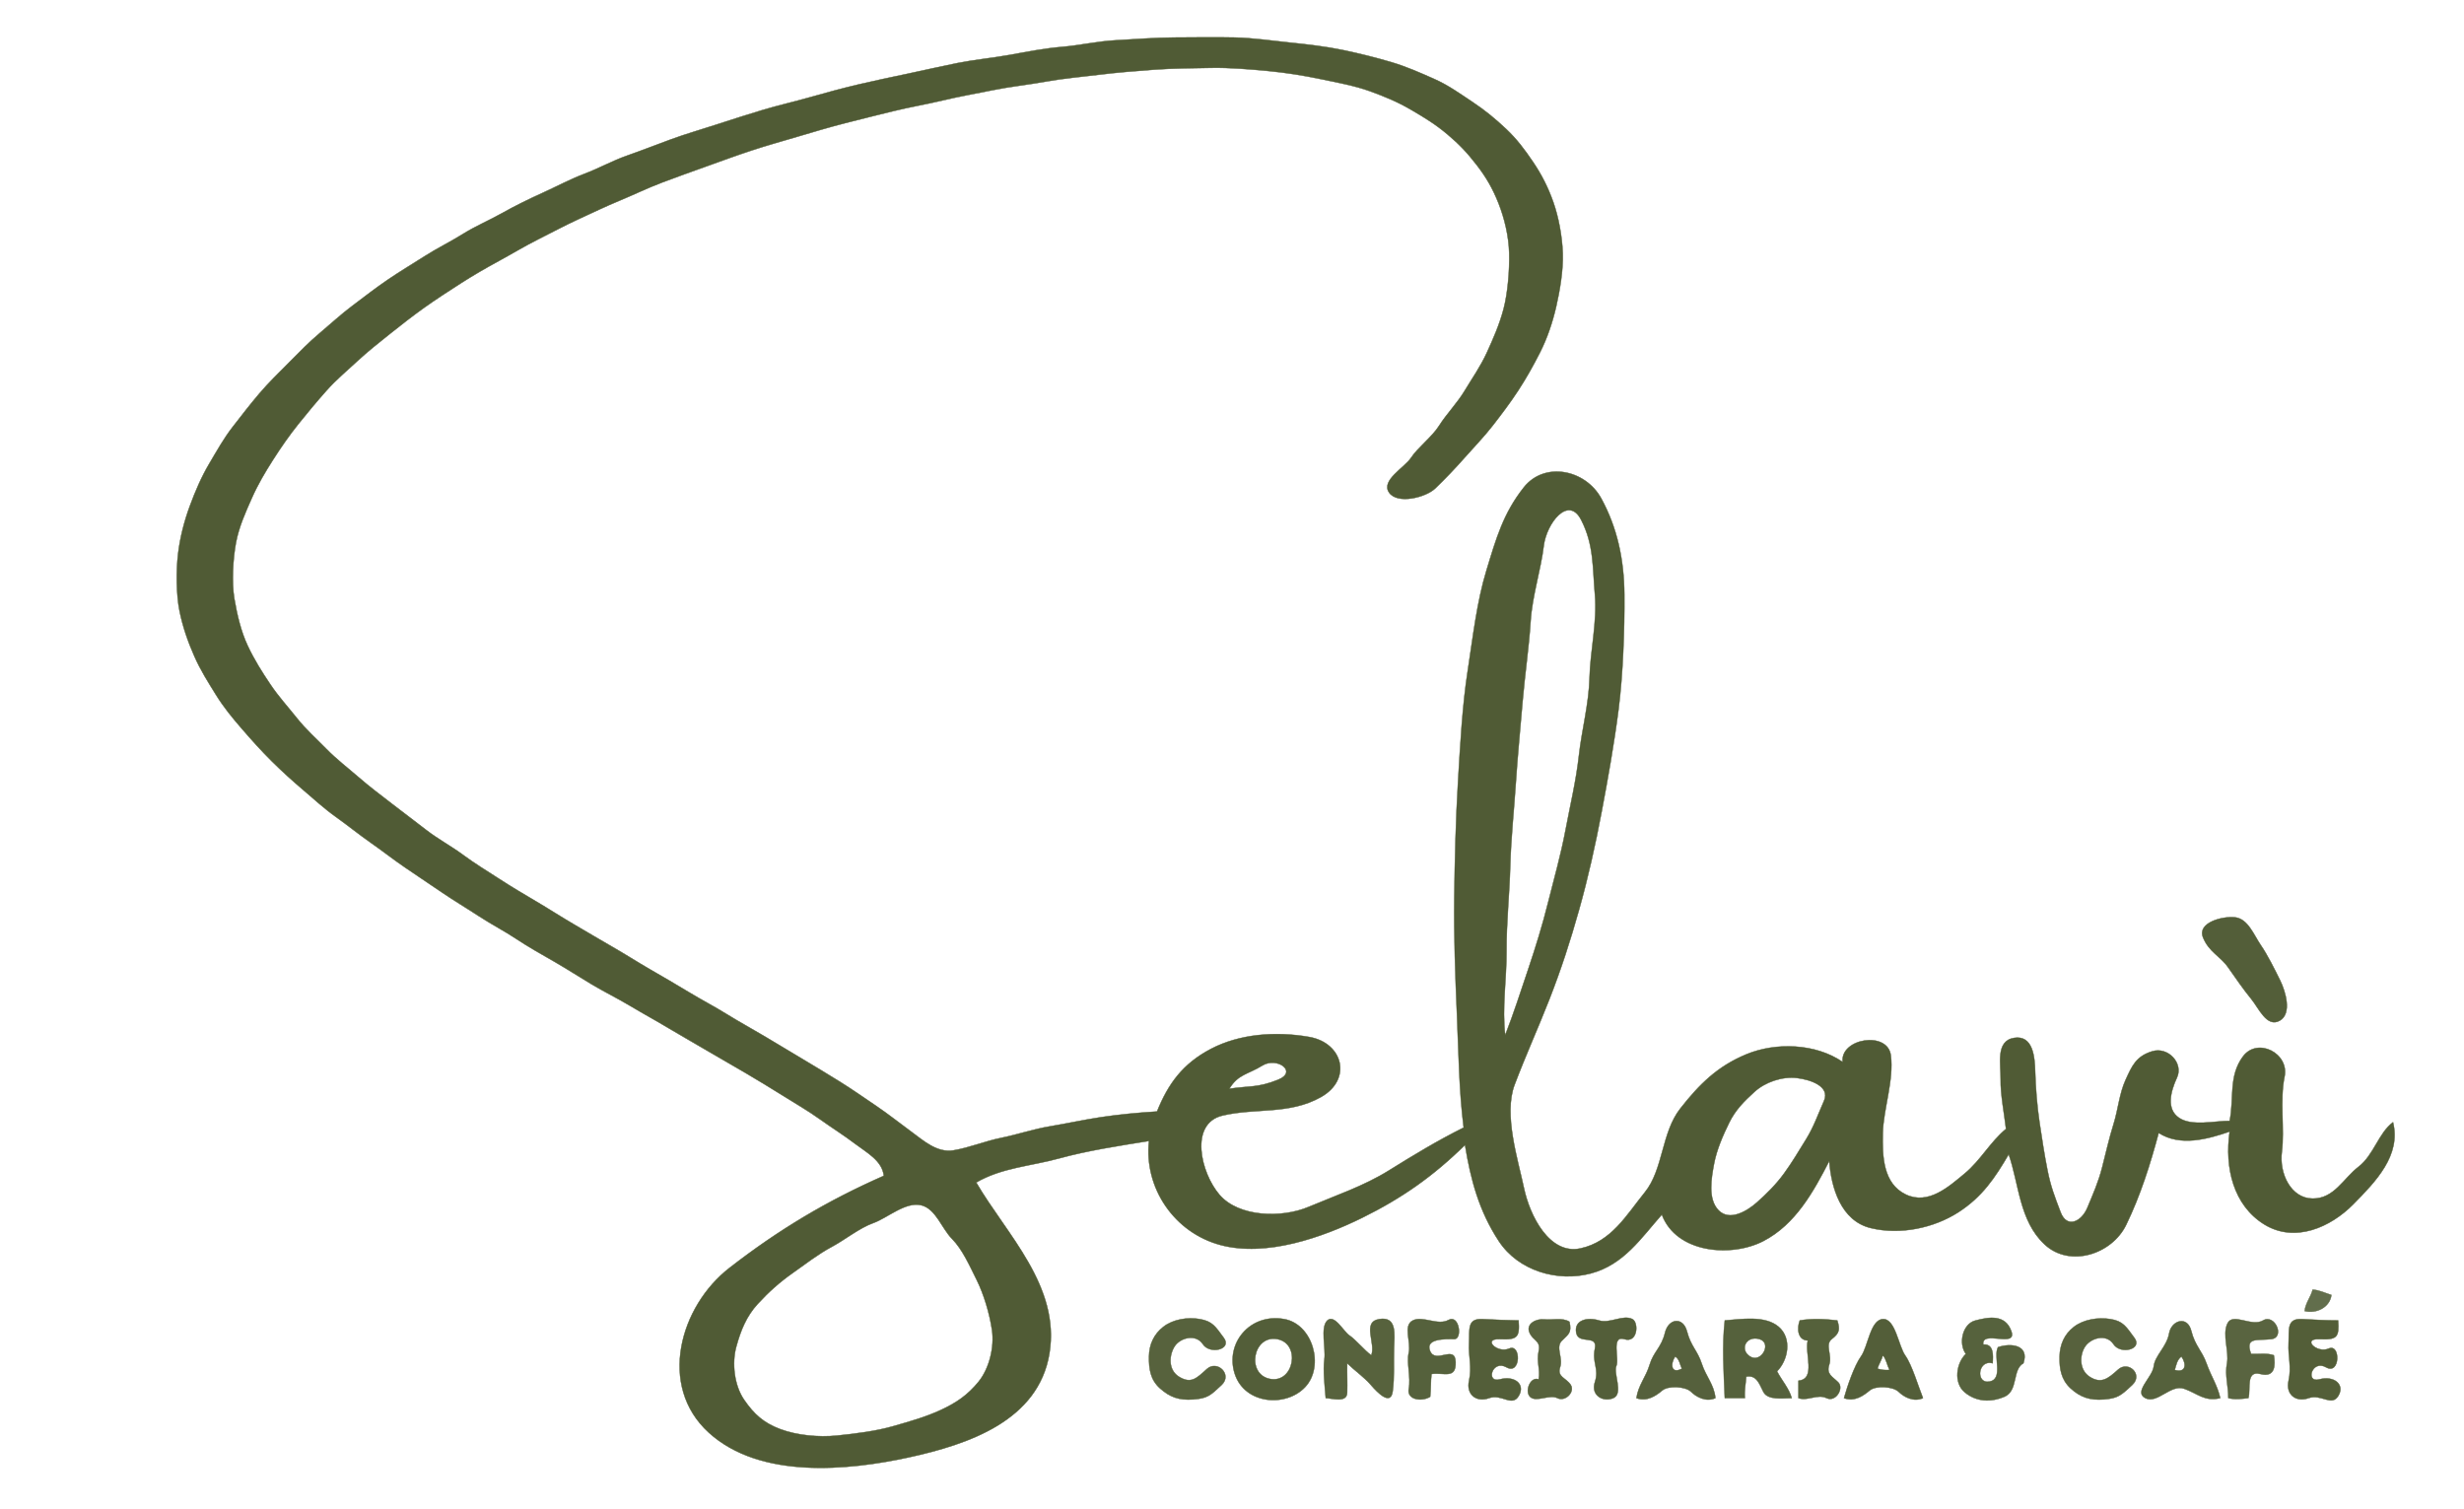 <svg xmlns="http://www.w3.org/2000/svg" xmlns:v="https://svgstorm.com"
viewBox = "0 0 1840 1127"
width="1840"
height="1127">
<g fill="None" fill-opacity="0.0" stroke="#000000" stroke-opacity="0.00" stroke-width="0.3"><path d="
M 0.00 1127.00 
L 1840.00 1127.00
L 1840.00 0.00
L 0.00 0.00
L 0.00 1127.00
M 864.00 830.00 
C 872.29 809.44 883.09 794.34 904.25 783.25 C 925.40 772.15 952.31 769.88 977.67 774.33 C 1003.03 778.78 1009.94 806.11 986.30 819.30 C 962.66 832.50 937.97 827.17 913.00 833.00 C 888.03 838.83 896.43 875.66 910.75 892.25 C 925.07 908.83 957.04 909.76 977.22 901.22 C 997.40 892.69 1018.37 885.72 1037.08 874.08 C 1055.79 862.44 1073.51 851.70 1093.00 842.00
C 1089.48 814.28 1089.24 786.37 1088.00 758.00 C 1086.76 729.63 1085.62 698.66 1086.00 670.00 C 1086.38 641.34 1087.12 611.36 1088.78 583.78 C 1090.44 556.20 1091.98 526.89 1096.00 501.00 C 1100.01 475.10 1102.75 449.76 1109.99 425.99 C 1117.23 402.22 1122.50 383.39 1137.92 363.92 C 1153.34 344.45 1183.91 350.52 1195.77 372.23 C 1207.63 393.94 1212.79 417.56 1213.00 444.00 C 1213.21 470.44 1211.96 503.89 1208.67 529.67 C 1205.38 555.45 1200.76 581.24 1196.07 606.07 C 1191.39 630.90 1185.85 655.66 1179.22 679.22 C 1172.60 702.79 1165.77 723.83 1157.07 746.07 C 1148.37 768.31 1139.42 787.85 1131.03 810.03 C 1122.63 832.20 1133.65 866.29 1137.99 887.01 C 1142.34 907.72 1157.05 937.24 1180.22 932.22 C 1203.39 927.20 1214.45 907.41 1228.30 890.30 C 1242.16 873.20 1240.58 845.85 1254.77 827.77 C 1268.97 809.69 1282.49 796.19 1304.22 787.22 C 1325.95 778.26 1355.70 779.03 1376.00 793.00
C 1374.14 775.31 1409.56 769.65 1411.98 788.03 C 1414.39 806.40 1406.43 828.34 1406.00 846.00 C 1405.57 863.67 1406.24 883.78 1423.08 891.92 C 1439.92 900.07 1455.30 886.14 1467.23 876.23 C 1479.16 866.32 1486.19 852.70 1498.00 843.00
C 1496.70 831.97 1493.79 816.99 1494.00 806.00 C 1494.22 795.01 1489.97 777.24 1504.03 775.03 C 1518.08 772.81 1519.50 789.04 1519.78 800.22 C 1520.06 811.41 1521.23 826.33 1523.00 838.00 C 1524.77 849.68 1526.58 861.98 1529.00 874.00 C 1531.41 886.02 1534.09 892.93 1538.78 905.22 C 1543.46 917.52 1554.34 912.42 1558.77 901.77 C 1563.20 891.13 1566.96 882.75 1569.78 871.78 C 1572.59 860.80 1574.97 850.05 1578.33 839.33 C 1581.69 828.61 1582.63 816.57 1587.32 806.32 C 1592.02 796.07 1595.02 788.79 1607.07 785.07 C 1619.13 781.36 1630.60 794.03 1625.67 804.67 C 1620.75 815.31 1617.57 828.24 1627.25 834.75 C 1636.92 841.27 1654.11 836.91 1665.00 837.00
C 1668.39 820.32 1664.05 803.55 1674.92 788.92 C 1685.79 774.29 1709.64 786.49 1706.00 804.00 C 1702.36 821.51 1706.15 843.53 1704.00 860.00 C 1701.85 876.47 1710.86 894.92 1727.00 895.00 C 1743.14 895.08 1749.85 880.00 1761.25 871.25 C 1772.64 862.49 1776.17 846.05 1787.00 838.00
C 1793.10 862.77 1774.19 882.19 1757.30 899.30 C 1740.41 916.42 1713.68 928.45 1690.75 914.25 C 1667.83 900.04 1661.10 871.96 1665.00 845.00
C 1648.38 850.72 1628.00 856.30 1612.00 846.00
C 1605.74 869.43 1598.36 892.78 1587.70 914.70 C 1577.03 936.61 1545.67 946.86 1526.77 929.23 C 1507.87 911.60 1507.74 884.05 1500.00 862.00
C 1489.72 879.54 1480.29 893.75 1462.31 905.31 C 1444.32 916.86 1419.22 922.42 1396.98 917.02 C 1374.74 911.63 1367.50 886.93 1366.00 867.00
C 1354.34 889.67 1340.83 914.34 1316.77 926.77 C 1292.72 939.20 1251.75 935.78 1241.00 907.00
C 1225.50 924.48 1212.61 944.38 1187.93 950.93 C 1163.24 957.47 1133.92 949.12 1119.23 926.77 C 1104.54 904.42 1098.22 880.98 1094.00 855.00
C 1070.11 878.43 1046.97 894.66 1017.31 909.31 C 987.64 923.95 945.63 938.87 911.33 929.67 C 877.03 920.48 854.19 887.26 858.00 852.00
C 835.96 855.55 812.30 859.14 790.99 864.99 C 769.69 870.84 748.13 871.88 729.00 883.00
C 751.64 921.77 791.94 960.43 783.67 1010.67 C 775.40 1060.91 723.25 1078.58 678.33 1088.33 C 633.40 1098.07 567.56 1104.69 529.25 1069.75 C 490.94 1034.81 507.75 975.44 544.75 946.75 C 581.75 918.06 617.72 896.61 660.00 878.00
C 658.76 866.69 647.26 860.71 638.75 854.25 C 630.25 847.78 621.02 842.03 612.25 835.75 C 603.49 829.46 593.96 824.01 584.77 818.23 C 575.58 812.45 566.18 806.81 556.77 801.23 C 547.36 795.65 537.77 790.33 528.30 784.70 C 518.84 779.06 508.71 773.44 499.25 767.75 C 489.80 762.05 480.23 756.90 470.77 751.23 C 461.31 745.56 451.36 740.71 441.92 735.08 C 432.49 729.44 423.39 723.53 413.92 718.08 C 404.44 712.63 394.86 707.31 385.75 701.25 C 376.65 695.18 366.92 690.23 357.77 684.23 C 348.62 678.23 338.79 672.39 329.77 666.23 C 320.75 660.07 311.87 654.15 302.92 648.08 C 293.96 642.01 285.59 635.37 276.77 629.23 C 267.95 623.09 259.64 616.27 250.92 610.08 C 242.19 603.89 234.45 596.75 226.25 589.75 C 218.04 582.76 210.61 576.04 202.75 568.25 C 194.89 560.45 187.91 552.62 180.70 544.30 C 173.48 535.98 167.10 528.25 161.23 518.77 C 155.36 509.29 149.78 500.60 145.08 489.92 C 140.37 479.24 136.42 468.03 134.01 455.99 C 131.60 443.96 131.49 426.34 132.93 413.93 C 134.36 401.52 137.65 388.91 141.78 377.78 C 145.90 366.64 150.42 356.10 156.25 346.25 C 162.08 336.41 166.98 327.52 173.77 318.77 C 180.56 310.02 186.71 302.01 193.75 293.75 C 200.80 285.49 208.08 278.47 215.75 270.75 C 223.42 263.03 230.54 255.64 238.75 248.75 C 246.96 241.86 254.62 234.71 263.25 228.25 C 271.87 221.78 280.76 214.86 289.75 208.75 C 298.74 202.65 307.99 197.13 317.23 191.23 C 326.47 185.33 336.30 180.57 345.70 174.70 C 355.09 168.83 365.33 164.56 375.08 159.08 C 384.82 153.59 394.70 148.78 405.08 144.08 C 415.45 139.37 425.93 133.74 436.68 129.68 C 447.43 125.61 457.25 120.07 468.22 116.22 C 479.19 112.38 490.00 108.14 501.07 104.07 C 512.15 100.00 523.65 96.75 535.02 93.02 C 546.40 89.30 557.61 85.73 569.22 82.22 C 580.84 78.72 592.81 76.05 604.67 72.67 C 616.54 69.29 628.87 65.95 641.07 63.07 C 653.27 60.19 665.59 57.63 678.01 55.01 C 690.43 52.38 702.42 49.60 715.07 47.07 C 727.73 44.55 741.07 43.32 754.00 41.00 C 766.93 38.68 779.51 36.12 793.00 35.00 C 806.49 33.88 819.17 30.83 833.07 30.07 C 846.98 29.32 862.78 28.05 877.00 28.00 C 891.22 27.95 907.99 27.68 922.00 28.00 C 936.01 28.32 949.94 30.42 963.22 31.78 C 976.51 33.14 990.28 34.74 1002.67 37.33 C 1015.06 39.92 1027.12 42.91 1038.68 46.32 C 1050.24 49.73 1060.51 54.32 1071.03 58.98 C 1081.54 63.63 1090.53 70.13 1099.75 76.25 C 1108.96 82.38 1116.70 88.77 1124.70 96.30 C 1132.69 103.83 1138.58 111.69 1144.92 121.08 C 1151.26 130.48 1156.05 139.84 1159.98 151.02 C 1163.90 162.21 1166.54 176.33 1167.00 189.00 C 1167.46 201.67 1164.79 217.30 1162.07 229.07 C 1159.36 240.85 1155.34 252.70 1150.08 263.08 C 1144.81 273.45 1139.74 282.45 1133.70 291.70 C 1127.66 300.94 1121.26 309.33 1114.75 317.75 C 1108.23 326.16 1100.53 334.05 1093.75 341.75 C 1086.97 349.45 1078.80 358.02 1071.75 364.75 C 1064.70 371.48 1043.44 376.89 1037.25 367.75 C 1031.06 358.61 1048.82 349.28 1053.75 341.75 C 1058.68 334.23 1069.39 326.26 1074.75 317.75 C 1080.11 309.24 1088.22 300.98 1093.75 291.75 C 1099.29 282.53 1105.54 273.71 1110.31 263.31 C 1115.07 252.90 1119.66 242.50 1122.78 230.78 C 1125.89 219.06 1127.34 201.72 1127.00 189.00 C 1126.66 176.28 1123.43 162.99 1119.08 151.92 C 1114.72 140.85 1109.81 132.40 1102.75 123.25 C 1095.70 114.10 1089.58 107.63 1080.77 100.23 C 1071.96 92.83 1063.96 87.95 1053.92 82.08 C 1043.89 76.20 1034.34 72.20 1022.93 68.07 C 1011.51 63.95 998.40 61.60 986.00 59.00 C 973.59 56.40 960.18 54.25 947.00 53.00 C 933.82 51.75 917.98 50.39 904.33 50.67 C 890.68 50.95 875.84 50.98 862.00 52.00 C 848.16 53.02 834.23 54.12 820.78 55.78 C 807.33 57.44 793.95 58.57 780.93 60.93 C 767.90 63.28 754.06 64.73 741.33 67.33 C 728.60 69.93 716.35 72.02 703.98 74.98 C 691.60 77.93 679.13 80.00 666.99 82.99 C 654.85 85.98 642.89 88.92 630.98 91.98 C 619.06 95.03 607.53 98.49 595.93 101.93 C 584.32 105.37 572.68 108.60 561.33 112.33 C 549.97 116.06 538.43 120.32 527.31 124.31 C 516.18 128.29 505.20 132.21 494.32 136.32 C 483.45 140.43 473.34 145.40 462.77 149.77 C 452.20 154.14 442.02 159.05 431.77 163.77 C 421.52 168.49 411.75 173.78 401.77 178.77 C 391.79 183.76 382.48 189.48 372.75 194.75 C 363.03 200.03 352.98 205.82 343.77 211.77 C 334.56 217.72 325.57 223.49 316.77 229.77 C 307.97 236.05 299.64 242.56 291.25 249.25 C 282.86 255.93 274.64 262.44 266.75 269.75 C 258.87 277.07 251.02 283.55 243.75 291.75 C 236.48 299.95 229.64 308.14 222.75 316.75 C 215.87 325.36 210.12 333.66 204.08 343.08 C 198.05 352.50 192.70 361.50 188.03 372.03 C 183.35 382.55 178.45 393.38 176.22 405.22 C 174.00 417.06 172.95 434.96 175.00 447.00 C 177.05 459.04 179.96 471.47 184.93 482.07 C 189.89 492.68 195.69 501.81 201.92 511.08 C 208.14 520.35 214.99 527.74 221.75 536.25 C 228.52 544.75 236.14 551.44 243.75 559.25 C 251.37 567.05 259.59 573.26 267.70 580.30 C 275.81 587.35 284.26 593.68 292.75 600.25 C 301.24 606.82 309.67 613.09 318.25 619.75 C 326.83 626.41 336.93 631.82 345.70 638.30 C 354.46 644.79 363.61 650.33 372.75 656.25 C 381.88 662.18 391.28 667.77 400.70 673.31 C 410.11 678.84 419.23 684.80 428.70 690.30 C 438.16 695.81 447.56 701.48 457.08 706.92 C 466.61 712.36 475.72 718.25 485.25 723.75 C 494.77 729.26 504.81 735.04 514.23 740.77 C 523.65 746.50 533.35 751.49 542.70 757.30 C 552.04 763.11 561.68 768.31 571.08 773.92 C 580.49 779.53 589.85 785.19 599.23 790.77 C 608.61 796.35 617.96 802.01 627.23 807.77 C 636.49 813.53 645.16 819.65 654.23 825.77 C 663.30 831.89 671.86 838.75 680.75 845.25 C 689.64 851.75 699.81 861.05 712.00 859.00 C 724.19 856.95 735.37 852.16 747.67 849.67 C 759.97 847.18 771.37 843.20 784.07 841.07 C 796.77 838.95 809.16 836.19 822.22 834.22 C 835.29 832.25 850.50 830.80 864.00 830.00
M 1669.00 685.00 
C 1678.69 686.02 1683.15 698.33 1688.25 705.75 C 1693.36 713.16 1698.86 724.30 1702.77 732.23 C 1706.68 740.16 1711.83 757.05 1702.25 762.25 C 1692.67 767.44 1686.73 752.79 1681.08 745.92 C 1675.44 739.04 1669.52 730.52 1663.75 722.25 C 1657.97 713.99 1649.40 710.83 1645.08 699.92 C 1640.76 689.01 1659.34 683.98 1669.00 685.00
M 1741.00 967.00 
C 1739.82 976.27 1729.83 981.17 1721.00 979.00
C 1721.53 973.22 1725.56 968.52 1727.00 963.00
C 1731.94 963.33 1736.36 965.56 1741.00 967.00
M 1481.00 1004.00 
C 1489.05 1003.39 1488.42 1012.34 1488.00 1018.00
C 1476.97 1014.89 1475.01 1033.62 1485.69 1031.65 C 1496.38 1029.67 1488.22 1012.88 1492.00 1006.00
C 1501.57 1002.71 1515.66 1004.20 1511.00 1018.00
C 1502.60 1022.41 1507.22 1038.51 1496.92 1042.92 C 1486.62 1047.33 1475.89 1046.84 1467.25 1039.75 C 1458.62 1032.65 1460.84 1017.84 1468.00 1011.00
C 1462.35 1003.41 1465.40 988.60 1475.08 986.08 C 1484.76 983.55 1497.36 981.04 1501.97 994.03 C 1506.59 1007.02 1479.44 992.73 1481.00 1004.00
M 896.00 985.00 
C 905.54 986.71 907.60 990.51 913.92 999.08 C 920.24 1007.66 903.47 1011.71 898.25 1003.75 C 893.02 995.79 881.41 998.95 877.25 1005.25 C 873.08 1011.54 871.91 1023.07 880.75 1028.25 C 889.59 1033.43 893.54 1029.22 901.25 1022.25 C 908.97 1015.28 920.59 1026.37 912.23 1034.23 C 903.87 1042.09 901.71 1044.23 891.00 1045.00 C 880.29 1045.77 873.55 1043.24 866.25 1036.75 C 858.95 1030.26 857.88 1021.96 858.00 1013.00 C 858.12 1004.04 861.60 996.29 868.75 990.75 C 875.90 985.21 886.77 983.35 896.00 985.00
M 959.00 985.00 
C 980.39 988.83 989.12 1020.25 974.70 1035.70 C 960.28 1051.14 929.45 1048.65 922.08 1025.92 C 914.70 1003.20 933.31 980.40 959.00 985.00
M 1024.00 1012.00 
C 1027.64 1003.24 1016.67 987.14 1030.01 985.01 C 1043.35 982.88 1041.36 996.34 1041.00 1007.00 C 1040.64 1017.66 1041.47 1028.04 1040.00 1039.00 C 1038.53 1049.97 1028.80 1040.14 1023.75 1034.25 C 1018.71 1028.36 1011.50 1023.40 1006.00 1018.00
C 1005.83 1025.64 1006.23 1032.25 1006.00 1040.00 C 1005.77 1047.75 994.96 1044.20 990.00 1044.00
C 989.32 1035.90 987.83 1023.03 989.00 1015.00 C 990.17 1006.97 985.80 991.31 991.11 986.11 C 996.42 980.91 1003.33 994.36 1007.75 997.25 C 1012.17 1000.13 1019.25 1008.71 1024.00 1012.00
M 1069.00 1026.00 
C 1068.25 1031.88 1068.70 1036.86 1068.00 1043.00
C 1062.03 1046.80 1050.33 1045.53 1052.00 1037.00 C 1053.67 1028.47 1050.19 1017.90 1052.00 1010.00 C 1053.81 1002.10 1047.49 989.78 1055.03 986.03 C 1062.57 982.27 1073.61 990.12 1081.67 985.67 C 1089.74 981.22 1092.25 1000.06 1085.97 999.97 C 1079.69 999.89 1063.73 999.33 1068.00 1009.00 C 1072.27 1018.67 1086.52 1003.83 1087.00 1017.00 C 1087.47 1030.18 1078.19 1024.67 1069.00 1026.00
M 1134.00 986.00 
C 1134.91 998.45 1133.33 1000.63 1120.00 1000.00 C 1106.67 999.37 1117.98 1010.92 1127.00 1007.00 C 1136.02 1003.08 1135.75 1027.07 1125.00 1021.00 C 1114.25 1014.93 1109.23 1032.94 1120.00 1030.00 C 1130.77 1027.06 1139.27 1033.43 1134.22 1042.22 C 1129.17 1051.02 1121.45 1040.56 1112.00 1044.00 C 1102.55 1047.44 1094.67 1041.39 1097.00 1031.00 C 1099.33 1020.61 1096.45 1012.97 1097.00 1003.00 C 1097.55 993.03 1095.27 984.44 1107.01 985.01 C 1118.74 985.57 1122.83 985.80 1134.00 986.00
M 1172.00 987.00 
C 1173.90 995.45 1171.12 996.29 1166.25 1001.25 C 1161.38 1006.22 1167.45 1013.80 1165.00 1021.00 C 1162.55 1028.20 1169.46 1028.80 1172.92 1034.08 C 1176.37 1039.37 1168.89 1046.97 1163.00 1044.00 C 1157.11 1041.03 1147.37 1047.28 1142.78 1043.22 C 1138.19 1039.17 1142.77 1027.64 1149.00 1030.00
C 1150.33 1022.05 1147.23 1017.26 1149.00 1009.00 C 1150.77 1000.74 1144.75 1001.52 1142.08 994.92 C 1139.40 988.33 1147.40 984.55 1153.22 985.22 C 1159.05 985.89 1166.68 983.62 1172.00 987.00
M 1219.00 985.00 
C 1223.81 987.40 1223.15 1003.17 1213.00 1000.00 C 1202.84 996.83 1209.40 1014.73 1207.00 1020.00 C 1204.60 1025.27 1212.45 1040.49 1204.92 1043.92 C 1197.38 1047.34 1187.67 1042.14 1191.00 1032.00 C 1194.33 1021.86 1188.75 1017.95 1191.00 1007.00 C 1193.25 996.05 1178.56 1004.52 1177.00 995.00 C 1175.45 985.47 1185.73 983.43 1194.00 986.00 C 1202.27 988.57 1211.88 981.44 1219.00 985.00
M 1281.00 1044.00 
C 1274.06 1047.14 1266.78 1043.25 1262.75 1039.25 C 1258.72 1035.26 1245.82 1034.50 1241.31 1038.31 C 1236.79 1042.11 1230.00 1046.96 1222.00 1044.00
C 1223.47 1034.18 1229.04 1028.55 1231.93 1018.93 C 1234.82 1009.30 1240.71 1006.19 1243.31 995.31 C 1245.90 984.42 1256.82 982.97 1259.78 994.22 C 1262.73 1005.48 1267.57 1008.40 1270.77 1018.23 C 1273.98 1028.06 1279.97 1033.78 1281.00 1044.00
M 1327.00 1024.00 
C 1330.52 1030.78 1335.89 1036.60 1338.00 1044.00
C 1331.16 1044.06 1320.00 1045.82 1316.75 1039.25 C 1313.49 1032.68 1311.49 1026.60 1304.00 1028.00
C 1303.68 1033.31 1302.45 1038.45 1303.00 1044.00
C 1298.00 1044.00 1293.00 1044.00 1288.00 1044.00
C 1287.20 1024.97 1285.83 1004.96 1288.00 986.00
C 1300.44 985.06 1318.06 982.08 1328.23 990.77 C 1338.40 999.46 1335.28 1015.74 1327.00 1024.00
M 1372.00 986.00 
C 1374.28 992.95 1373.42 995.69 1367.92 999.92 C 1362.43 1004.16 1368.41 1011.88 1366.00 1019.00 C 1363.59 1026.12 1368.33 1027.83 1372.75 1032.25 C 1377.16 1036.68 1370.89 1047.30 1364.00 1044.00 C 1357.11 1040.70 1349.92 1046.48 1343.00 1044.00
C 1343.00 1039.67 1343.00 1035.33 1343.00 1031.00
C 1356.40 1029.78 1347.38 1010.41 1350.00 1001.00
C 1342.22 1000.75 1341.76 991.71 1344.00 986.00
C 1353.17 984.46 1362.79 984.91 1372.00 986.00
M 1436.00 1044.00 
C 1429.01 1047.15 1421.84 1043.24 1417.75 1039.25 C 1413.65 1035.27 1400.79 1034.49 1396.26 1038.26 C 1391.73 1042.02 1385.00 1047.01 1377.00 1044.00
C 1379.49 1035.24 1384.61 1019.96 1389.77 1012.77 C 1394.93 1005.58 1396.66 985.54 1406.01 985.01 C 1415.36 984.47 1417.66 1005.02 1422.77 1012.23 C 1427.88 1019.44 1432.54 1035.49 1436.00 1044.00
M 1576.00 985.00 
C 1585.51 986.55 1587.63 990.57 1593.92 999.08 C 1600.20 1007.59 1583.55 1011.79 1578.25 1003.75 C 1572.95 995.72 1561.58 999.08 1557.25 1005.25 C 1552.92 1011.41 1552.30 1023.06 1560.75 1028.25 C 1569.20 1033.43 1574.07 1029.59 1581.70 1022.70 C 1589.32 1015.81 1600.74 1026.30 1592.23 1034.23 C 1583.72 1042.16 1581.45 1044.18 1571.00 1045.00 C 1560.55 1045.82 1553.35 1043.27 1546.25 1036.75 C 1539.15 1030.24 1537.80 1021.93 1538.00 1013.00 C 1538.20 1004.07 1541.55 996.26 1548.75 990.75 C 1555.95 985.25 1566.76 983.50 1576.00 985.00
M 1658.00 1044.00 
C 1646.17 1046.83 1641.13 1040.54 1631.00 1037.00 C 1620.87 1033.46 1611.00 1048.61 1602.00 1044.00 C 1593.00 1039.39 1607.35 1028.53 1608.31 1020.31 C 1609.26 1012.08 1618.03 1005.67 1619.77 995.77 C 1621.51 985.87 1633.37 982.16 1636.31 993.70 C 1639.24 1005.23 1644.22 1008.30 1647.77 1018.23 C 1651.32 1028.16 1655.66 1034.01 1658.00 1044.00
M 1746.00 986.00 
C 1746.85 998.44 1745.41 1000.64 1732.00 1000.00 C 1718.59 999.36 1730.13 1010.95 1739.00 1007.00 C 1747.87 1003.05 1747.63 1027.06 1737.00 1021.00 C 1726.37 1014.94 1721.25 1032.97 1732.00 1030.00 C 1742.75 1027.03 1751.24 1033.75 1746.22 1042.22 C 1741.20 1050.69 1733.44 1040.65 1724.00 1044.00 C 1714.56 1047.35 1706.67 1041.42 1709.00 1031.00 C 1711.33 1020.58 1708.46 1012.97 1709.00 1003.00 C 1709.54 993.03 1707.30 984.40 1719.01 985.01 C 1730.72 985.61 1734.80 985.92 1746.00 986.00
M 1681.00 1011.00 
C 1686.69 1011.30 1692.69 1010.18 1698.00 1012.00
C 1699.20 1019.16 1699.20 1028.92 1688.00 1026.00 C 1676.80 1023.08 1680.93 1037.30 1679.00 1044.00
C 1673.80 1044.59 1669.16 1045.26 1664.00 1044.00
C 1664.10 1035.20 1661.26 1026.99 1663.00 1018.00 C 1664.74 1009.01 1659.30 996.91 1663.33 988.33 C 1667.36 979.75 1681.28 991.17 1690.00 986.00 C 1698.72 980.83 1706.71 998.80 1695.99 999.99 C 1685.27 1001.18 1676.26 998.21 1681.00 1011.00 Z"/>
</g>
<g fill="None" fill-opacity="0.0" stroke="#4B5730" stroke-opacity="0.97" stroke-width="0.3"><path d="
M 864.00 830.00 
C 850.50 830.80 835.29 832.25 822.22 834.22 C 809.16 836.19 796.77 838.95 784.07 841.07 C 771.37 843.20 759.97 847.18 747.67 849.67 C 735.37 852.16 724.19 856.95 712.00 859.00 C 699.81 861.05 689.64 851.75 680.75 845.25 C 671.86 838.75 663.30 831.89 654.23 825.77 C 645.16 819.65 636.49 813.53 627.23 807.77 C 617.96 802.01 608.61 796.35 599.23 790.77 C 589.85 785.19 580.49 779.53 571.08 773.92 C 561.68 768.31 552.04 763.11 542.70 757.30 C 533.35 751.49 523.65 746.50 514.23 740.77 C 504.81 735.04 494.77 729.26 485.25 723.75 C 475.72 718.25 466.61 712.36 457.08 706.92 C 447.56 701.48 438.16 695.81 428.70 690.30 C 419.23 684.80 410.11 678.84 400.70 673.31 C 391.28 667.77 381.88 662.18 372.75 656.25 C 363.61 650.33 354.46 644.79 345.70 638.30 C 336.93 631.82 326.83 626.41 318.25 619.75 C 309.67 613.09 301.24 606.82 292.75 600.25 C 284.26 593.68 275.81 587.35 267.70 580.30 C 259.59 573.26 251.37 567.05 243.75 559.25 C 236.14 551.44 228.52 544.75 221.75 536.25 C 214.99 527.74 208.14 520.35 201.92 511.08 C 195.69 501.81 189.89 492.68 184.93 482.07 C 179.96 471.47 177.05 459.04 175.00 447.00 C 172.95 434.96 174.00 417.06 176.22 405.22 C 178.45 393.38 183.35 382.55 188.03 372.03 C 192.70 361.50 198.05 352.50 204.08 343.08 C 210.12 333.66 215.87 325.36 222.75 316.75 C 229.64 308.14 236.48 299.95 243.75 291.75 C 251.02 283.55 258.87 277.07 266.75 269.75 C 274.64 262.44 282.86 255.93 291.25 249.25 C 299.64 242.56 307.97 236.05 316.77 229.77 C 325.57 223.49 334.56 217.72 343.77 211.77 C 352.98 205.82 363.03 200.03 372.75 194.75 C 382.48 189.48 391.79 183.76 401.77 178.77 C 411.75 173.78 421.52 168.49 431.77 163.77 C 442.02 159.05 452.20 154.14 462.77 149.77 C 473.34 145.40 483.45 140.43 494.32 136.32 C 505.20 132.21 516.18 128.29 527.31 124.31 C 538.43 120.32 549.97 116.06 561.33 112.33 C 572.68 108.60 584.32 105.37 595.93 101.93 C 607.53 98.49 619.06 95.03 630.98 91.98 C 642.89 88.92 654.85 85.98 666.99 82.99 C 679.13 80.00 691.60 77.93 703.98 74.98 C 716.35 72.02 728.60 69.93 741.33 67.33 C 754.06 64.73 767.90 63.28 780.93 60.93 C 793.95 58.57 807.33 57.44 820.78 55.78 C 834.23 54.12 848.16 53.02 862.00 52.00 C 875.84 50.98 890.68 50.95 904.33 50.67 C 917.98 50.39 933.82 51.75 947.00 53.00 C 960.18 54.25 973.59 56.40 986.00 59.00 C 998.40 61.60 1011.51 63.95 1022.93 68.07 C 1034.34 72.20 1043.89 76.20 1053.92 82.08 C 1063.96 87.95 1071.96 92.83 1080.77 100.23 C 1089.58 107.63 1095.70 114.10 1102.75 123.25 C 1109.81 132.40 1114.72 140.85 1119.08 151.92 C 1123.43 162.99 1126.66 176.28 1127.00 189.00 C 1127.34 201.72 1125.89 219.06 1122.78 230.78 C 1119.66 242.50 1115.07 252.90 1110.31 263.31 C 1105.54 273.71 1099.29 282.53 1093.75 291.75 C 1088.22 300.98 1080.11 309.24 1074.75 317.75 C 1069.39 326.26 1058.68 334.23 1053.75 341.75 C 1048.82 349.28 1031.06 358.61 1037.25 367.75 C 1043.44 376.89 1064.70 371.48 1071.75 364.75 C 1078.80 358.02 1086.97 349.45 1093.75 341.75 C 1100.53 334.05 1108.23 326.16 1114.75 317.75 C 1121.26 309.33 1127.66 300.94 1133.70 291.70 C 1139.74 282.45 1144.81 273.45 1150.08 263.08 C 1155.34 252.70 1159.36 240.85 1162.07 229.07 C 1164.79 217.30 1167.46 201.67 1167.00 189.00 C 1166.54 176.33 1163.90 162.21 1159.98 151.02 C 1156.05 139.84 1151.26 130.48 1144.92 121.08 C 1138.58 111.69 1132.69 103.83 1124.70 96.30 C 1116.70 88.77 1108.96 82.38 1099.75 76.25 C 1090.53 70.13 1081.54 63.63 1071.03 58.98 C 1060.51 54.32 1050.24 49.73 1038.68 46.32 C 1027.12 42.91 1015.06 39.92 1002.67 37.33 C 990.28 34.74 976.51 33.14 963.22 31.78 C 949.94 30.42 936.01 28.32 922.00 28.00 C 907.99 27.68 891.22 27.95 877.00 28.00 C 862.78 28.05 846.98 29.32 833.07 30.07 C 819.17 30.83 806.49 33.88 793.00 35.00 C 779.51 36.12 766.93 38.68 754.00 41.00 C 741.07 43.32 727.73 44.55 715.07 47.07 C 702.42 49.60 690.43 52.38 678.01 55.01 C 665.59 57.63 653.27 60.19 641.07 63.07 C 628.87 65.95 616.54 69.29 604.67 72.67 C 592.81 76.05 580.84 78.72 569.22 82.22 C 557.61 85.73 546.40 89.30 535.02 93.02 C 523.65 96.75 512.15 100.00 501.07 104.07 C 490.00 108.14 479.19 112.38 468.22 116.22 C 457.25 120.07 447.43 125.61 436.68 129.68 C 425.93 133.74 415.45 139.37 405.08 144.08 C 394.70 148.78 384.82 153.59 375.08 159.08 C 365.33 164.56 355.09 168.83 345.70 174.70 C 336.30 180.57 326.47 185.33 317.23 191.23 C 307.99 197.13 298.74 202.65 289.75 208.75 C 280.76 214.86 271.87 221.78 263.25 228.25 C 254.62 234.71 246.96 241.86 238.75 248.75 C 230.54 255.64 223.42 263.03 215.75 270.75 C 208.08 278.47 200.80 285.49 193.75 293.75 C 186.71 302.01 180.56 310.02 173.77 318.77 C 166.98 327.52 162.08 336.41 156.25 346.25 C 150.42 356.10 145.90 366.64 141.78 377.78 C 137.65 388.91 134.36 401.52 132.93 413.93 C 131.49 426.34 131.60 443.96 134.01 455.99 C 136.42 468.03 140.37 479.24 145.08 489.92 C 149.78 500.60 155.36 509.29 161.23 518.77 C 167.10 528.25 173.48 535.98 180.70 544.30 C 187.91 552.62 194.89 560.45 202.75 568.25 C 210.61 576.04 218.04 582.76 226.25 589.75 C 234.45 596.75 242.19 603.89 250.92 610.08 C 259.64 616.27 267.95 623.09 276.77 629.23 C 285.59 635.37 293.96 642.01 302.92 648.08 C 311.87 654.15 320.75 660.07 329.77 666.23 C 338.79 672.39 348.62 678.23 357.77 684.23 C 366.92 690.23 376.65 695.18 385.75 701.25 C 394.86 707.31 404.44 712.63 413.92 718.08 C 423.39 723.53 432.49 729.44 441.92 735.08 C 451.36 740.71 461.31 745.56 470.77 751.23 C 480.23 756.90 489.80 762.05 499.25 767.75 C 508.71 773.44 518.84 779.06 528.30 784.70 C 537.77 790.33 547.36 795.65 556.77 801.23 C 566.18 806.81 575.58 812.45 584.77 818.23 C 593.96 824.01 603.49 829.46 612.25 835.75 C 621.02 842.03 630.25 847.78 638.75 854.25 C 647.26 860.71 658.76 866.69 660.00 878.00
C 617.72 896.61 581.75 918.06 544.75 946.75 C 507.75 975.44 490.94 1034.81 529.25 1069.75 C 567.56 1104.69 633.40 1098.07 678.33 1088.33 C 723.25 1078.58 775.40 1060.91 783.67 1010.67 C 791.94 960.43 751.64 921.77 729.00 883.00
C 748.13 871.88 769.69 870.84 790.99 864.99 C 812.30 859.14 835.96 855.55 858.00 852.00
C 854.19 887.26 877.03 920.48 911.33 929.67 C 945.63 938.87 987.64 923.95 1017.31 909.31 C 1046.97 894.66 1070.11 878.43 1094.00 855.00
C 1098.22 880.98 1104.54 904.42 1119.23 926.77 C 1133.92 949.12 1163.24 957.47 1187.93 950.93 C 1212.61 944.38 1225.50 924.48 1241.00 907.00
C 1251.75 935.78 1292.72 939.20 1316.77 926.77 C 1340.83 914.34 1354.34 889.67 1366.00 867.00
C 1367.50 886.93 1374.74 911.63 1396.98 917.02 C 1419.22 922.42 1444.32 916.86 1462.31 905.31 C 1480.29 893.75 1489.72 879.54 1500.00 862.00
C 1507.74 884.05 1507.87 911.60 1526.77 929.23 C 1545.67 946.86 1577.03 936.61 1587.70 914.70 C 1598.36 892.78 1605.74 869.43 1612.00 846.00
C 1628.00 856.30 1648.38 850.72 1665.00 845.00
C 1661.10 871.96 1667.83 900.04 1690.75 914.25 C 1713.68 928.45 1740.41 916.42 1757.30 899.30 C 1774.19 882.19 1793.10 862.77 1787.00 838.00
C 1776.17 846.05 1772.64 862.49 1761.25 871.25 C 1749.85 880.00 1743.14 895.08 1727.00 895.00 C 1710.86 894.92 1701.85 876.47 1704.00 860.00 C 1706.15 843.53 1702.36 821.51 1706.00 804.00 C 1709.64 786.49 1685.79 774.29 1674.92 788.92 C 1664.05 803.55 1668.39 820.32 1665.00 837.00
C 1654.11 836.91 1636.92 841.27 1627.25 834.75 C 1617.57 828.24 1620.75 815.31 1625.67 804.67 C 1630.60 794.03 1619.13 781.36 1607.07 785.07 C 1595.02 788.79 1592.02 796.07 1587.32 806.32 C 1582.63 816.57 1581.69 828.61 1578.33 839.33 C 1574.97 850.05 1572.59 860.80 1569.78 871.78 C 1566.96 882.75 1563.20 891.13 1558.77 901.77 C 1554.34 912.42 1543.46 917.52 1538.78 905.22 C 1534.09 892.93 1531.41 886.02 1529.00 874.00 C 1526.58 861.98 1524.77 849.68 1523.00 838.00 C 1521.23 826.33 1520.06 811.41 1519.78 800.22 C 1519.50 789.04 1518.08 772.81 1504.03 775.03 C 1489.97 777.24 1494.22 795.01 1494.00 806.00 C 1493.79 816.99 1496.70 831.97 1498.00 843.00
C 1486.19 852.70 1479.16 866.32 1467.23 876.23 C 1455.30 886.14 1439.92 900.07 1423.08 891.92 C 1406.24 883.78 1405.57 863.67 1406.00 846.00 C 1406.43 828.34 1414.39 806.40 1411.98 788.03 C 1409.56 769.65 1374.14 775.31 1376.00 793.00
C 1355.70 779.03 1325.95 778.26 1304.22 787.22 C 1282.49 796.19 1268.97 809.69 1254.77 827.77 C 1240.58 845.85 1242.16 873.20 1228.30 890.30 C 1214.45 907.41 1203.39 927.20 1180.22 932.22 C 1157.05 937.24 1142.34 907.72 1137.99 887.01 C 1133.65 866.29 1122.63 832.20 1131.03 810.03 C 1139.42 787.85 1148.37 768.31 1157.07 746.07 C 1165.77 723.83 1172.60 702.79 1179.22 679.22 C 1185.85 655.66 1191.39 630.90 1196.07 606.07 C 1200.76 581.24 1205.38 555.45 1208.67 529.67 C 1211.96 503.89 1213.21 470.44 1213.00 444.00 C 1212.79 417.56 1207.63 393.94 1195.77 372.23 C 1183.91 350.52 1153.34 344.45 1137.92 363.92 C 1122.50 383.39 1117.23 402.22 1109.99 425.99 C 1102.75 449.76 1100.01 475.10 1096.00 501.00 C 1091.98 526.89 1090.44 556.20 1088.78 583.78 C 1087.12 611.36 1086.38 641.34 1086.00 670.00 C 1085.62 698.66 1086.76 729.63 1088.00 758.00 C 1089.24 786.37 1089.48 814.28 1093.00 842.00
C 1073.51 851.70 1055.79 862.44 1037.08 874.08 C 1018.37 885.72 997.40 892.69 977.22 901.22 C 957.04 909.76 925.07 908.83 910.75 892.25 C 896.43 875.66 888.03 838.83 913.00 833.00 C 937.97 827.17 962.66 832.50 986.30 819.30 C 1009.94 806.11 1003.03 778.78 977.67 774.33 C 952.31 769.88 925.40 772.15 904.25 783.25 C 883.09 794.34 872.29 809.44 864.00 830.00
M 1124.00 773.00 
C 1121.54 752.63 1125.12 730.98 1125.00 710.00 C 1124.88 689.02 1127.24 667.47 1127.78 646.78 C 1128.32 626.08 1130.61 605.08 1131.93 584.93 C 1133.24 564.77 1135.35 543.54 1136.99 523.99 C 1138.64 504.45 1141.83 482.74 1143.00 464.00 C 1144.17 445.26 1150.81 424.62 1152.78 407.78 C 1154.75 390.94 1171.15 369.51 1180.75 388.25 C 1190.36 406.98 1189.20 423.91 1191.00 444.00 C 1192.79 464.10 1187.50 486.29 1187.00 506.00 C 1186.50 525.71 1181.19 545.04 1179.07 564.07 C 1176.96 583.11 1172.46 601.73 1169.02 620.02 C 1165.59 638.32 1160.59 655.63 1156.22 673.22 C 1151.86 690.81 1146.74 707.25 1141.08 724.08 C 1135.41 740.90 1130.40 756.54 1124.00 773.00
M 918.00 813.00 
C 924.66 802.04 931.80 802.41 942.68 795.68 C 953.56 788.95 969.43 800.24 954.31 806.31 C 939.18 812.37 933.21 810.72 918.00 813.00
M 1342.00 805.00 
C 1351.85 806.19 1366.90 811.13 1362.07 822.07 C 1357.24 833.02 1354.46 841.35 1348.70 850.70 C 1342.93 860.04 1338.29 867.94 1332.25 876.25 C 1326.20 884.56 1319.19 891.47 1311.92 897.92 C 1304.65 904.36 1291.56 912.28 1283.30 903.70 C 1275.05 895.12 1278.08 879.33 1279.99 868.99 C 1281.91 858.66 1286.66 847.74 1291.31 838.31 C 1295.95 828.88 1302.31 822.46 1310.25 815.25 C 1318.19 808.04 1330.81 803.65 1342.00 805.00
M 688.00 900.00 
C 698.87 902.69 703.19 917.27 710.92 925.08 C 718.65 932.89 724.01 945.07 729.31 955.69 C 734.60 966.32 738.92 980.64 740.78 993.22 C 742.64 1005.81 738.76 1021.89 730.75 1031.75 C 722.74 1041.61 714.32 1047.40 702.77 1052.77 C 691.22 1058.14 679.69 1061.34 666.99 1064.99 C 654.29 1068.65 638.70 1070.60 625.00 1072.00 C 611.30 1073.40 595.20 1071.82 582.78 1067.22 C 570.36 1062.63 563.10 1056.04 555.70 1045.30 C 548.30 1034.57 546.46 1017.97 549.78 1005.78 C 553.09 993.58 557.42 982.87 565.77 973.77 C 574.12 964.67 582.21 957.49 591.75 950.75 C 601.29 944.01 610.99 936.48 621.08 931.08 C 631.18 925.68 641.73 916.97 652.23 913.23 C 662.73 909.49 676.27 897.10 688.00 900.00 Z"/>
</g>
<g fill="None" fill-opacity="0.0" stroke="#000000" stroke-opacity="0.00" stroke-width="0.3"><path d="
M 1124.00 773.00 
C 1130.40 756.54 1135.41 740.90 1141.08 724.08 C 1146.74 707.25 1151.86 690.81 1156.22 673.22 C 1160.59 655.63 1165.59 638.32 1169.02 620.02 C 1172.46 601.73 1176.96 583.11 1179.07 564.07 C 1181.19 545.04 1186.50 525.71 1187.00 506.00 C 1187.50 486.29 1192.79 464.10 1191.00 444.00 C 1189.20 423.91 1190.36 406.98 1180.75 388.25 C 1171.15 369.51 1154.75 390.94 1152.78 407.78 C 1150.81 424.62 1144.17 445.26 1143.00 464.00 C 1141.83 482.74 1138.64 504.45 1136.99 523.99 C 1135.35 543.54 1133.24 564.77 1131.93 584.93 C 1130.61 605.08 1128.32 626.08 1127.78 646.78 C 1127.24 667.47 1124.88 689.02 1125.00 710.00 C 1125.12 730.98 1121.54 752.63 1124.00 773.00 Z"/>
</g>
<g fill="None" fill-opacity="0.0" stroke="#4B5730" stroke-opacity="0.95" stroke-width="0.3"><path d="
M 1669.00 685.00 
C 1659.34 683.98 1640.76 689.01 1645.08 699.92 C 1649.40 710.83 1657.97 713.99 1663.75 722.25 C 1669.52 730.52 1675.44 739.04 1681.08 745.92 C 1686.73 752.79 1692.67 767.44 1702.25 762.25 C 1711.83 757.05 1706.68 740.16 1702.77 732.23 C 1698.86 724.30 1693.36 713.16 1688.25 705.75 C 1683.15 698.33 1678.69 686.02 1669.00 685.00 Z"/>
</g>
<g fill="None" fill-opacity="0.0" stroke="#000000" stroke-opacity="0.00" stroke-width="0.3"><path d="
M 918.00 813.00 
C 933.21 810.72 939.18 812.37 954.31 806.31 C 969.43 800.24 953.56 788.95 942.68 795.68 C 931.80 802.41 924.66 802.04 918.00 813.00 Z"/>
</g>
<g fill="None" fill-opacity="0.0" stroke="#000000" stroke-opacity="0.00" stroke-width="0.3"><path d="
M 1342.00 805.00 
C 1330.81 803.65 1318.19 808.04 1310.25 815.25 C 1302.31 822.46 1295.95 828.88 1291.31 838.31 C 1286.66 847.74 1281.91 858.66 1279.99 868.99 C 1278.08 879.33 1275.05 895.12 1283.30 903.70 C 1291.56 912.28 1304.65 904.36 1311.92 897.92 C 1319.19 891.47 1326.20 884.56 1332.25 876.25 C 1338.29 867.94 1342.93 860.04 1348.70 850.70 C 1354.46 841.35 1357.24 833.02 1362.07 822.07 C 1366.90 811.13 1351.85 806.19 1342.00 805.00 Z"/>
</g>
<g fill="None" fill-opacity="0.0" stroke="#000000" stroke-opacity="0.00" stroke-width="0.3"><path d="
M 688.00 900.00 
C 676.27 897.10 662.73 909.49 652.23 913.23 C 641.73 916.97 631.18 925.68 621.08 931.08 C 610.99 936.48 601.29 944.01 591.75 950.75 C 582.21 957.49 574.12 964.67 565.77 973.77 C 557.42 982.87 553.09 993.58 549.78 1005.78 C 546.46 1017.97 548.30 1034.57 555.70 1045.30 C 563.10 1056.04 570.36 1062.63 582.78 1067.22 C 595.20 1071.82 611.30 1073.40 625.00 1072.00 C 638.70 1070.60 654.29 1068.65 666.99 1064.99 C 679.69 1061.34 691.22 1058.14 702.77 1052.77 C 714.32 1047.40 722.74 1041.61 730.75 1031.75 C 738.76 1021.89 742.64 1005.81 740.78 993.22 C 738.92 980.64 734.60 966.32 729.31 955.69 C 724.01 945.07 718.65 932.89 710.92 925.08 C 703.19 917.27 698.87 902.69 688.00 900.00 Z"/>
</g>
<g fill="None" fill-opacity="0.0" stroke="#4A5730" stroke-opacity="0.86" stroke-width="0.3"><path d="
M 1741.00 967.00 
C 1736.36 965.56 1731.94 963.33 1727.00 963.00
C 1725.56 968.52 1721.53 973.22 1721.00 979.00
C 1729.83 981.17 1739.82 976.27 1741.00 967.00 Z"/>
</g>
<g fill="None" fill-opacity="0.0" stroke="#4A5730" stroke-opacity="0.93" stroke-width="0.3"><path d="
M 1481.00 1004.00 
C 1479.44 992.73 1506.59 1007.02 1501.97 994.03 C 1497.36 981.04 1484.76 983.55 1475.08 986.08 C 1465.40 988.60 1462.35 1003.41 1468.00 1011.00
C 1460.84 1017.84 1458.62 1032.65 1467.25 1039.75 C 1475.89 1046.84 1486.62 1047.33 1496.92 1042.92 C 1507.22 1038.51 1502.60 1022.41 1511.00 1018.00
C 1515.66 1004.20 1501.57 1002.71 1492.00 1006.00
C 1488.22 1012.88 1496.38 1029.67 1485.69 1031.65 C 1475.01 1033.62 1476.97 1014.89 1488.00 1018.00
C 1488.42 1012.34 1489.05 1003.39 1481.00 1004.00 Z"/>
</g>
<g fill="None" fill-opacity="0.0" stroke="#4B5730" stroke-opacity="0.93" stroke-width="0.3"><path d="
M 896.00 985.00 
C 886.77 983.35 875.90 985.21 868.75 990.75 C 861.60 996.29 858.12 1004.04 858.00 1013.00 C 857.88 1021.96 858.95 1030.26 866.25 1036.75 C 873.55 1043.24 880.29 1045.77 891.00 1045.00 C 901.71 1044.23 903.87 1042.09 912.23 1034.23 C 920.59 1026.37 908.97 1015.28 901.25 1022.25 C 893.54 1029.22 889.59 1033.43 880.75 1028.25 C 871.91 1023.07 873.08 1011.54 877.25 1005.25 C 881.41 998.95 893.02 995.79 898.25 1003.75 C 903.47 1011.71 920.24 1007.66 913.92 999.08 C 907.60 990.51 905.54 986.71 896.00 985.00 Z"/>
</g>
<g fill="None" fill-opacity="0.0" stroke="#4B5630" stroke-opacity="0.95" stroke-width="0.3"><path d="
M 959.00 985.00 
C 933.31 980.40 914.70 1003.20 922.08 1025.92 C 929.45 1048.65 960.28 1051.14 974.70 1035.70 C 989.12 1020.25 980.39 988.83 959.00 985.00
M 954.00 1000.00 
C 971.62 1003.46 966.28 1033.20 948.33 1029.67 C 930.37 1026.14 935.67 996.40 954.00 1000.00 Z"/>
</g>
<g fill="None" fill-opacity="0.0" stroke="#4B5730" stroke-opacity="0.93" stroke-width="0.3"><path d="
M 1024.00 1012.00 
C 1019.25 1008.71 1012.17 1000.13 1007.75 997.25 C 1003.33 994.36 996.42 980.91 991.11 986.11 C 985.80 991.31 990.17 1006.97 989.00 1015.00 C 987.83 1023.03 989.32 1035.90 990.00 1044.00
C 994.96 1044.20 1005.77 1047.75 1006.00 1040.00 C 1006.23 1032.25 1005.83 1025.64 1006.00 1018.00
C 1011.50 1023.40 1018.71 1028.36 1023.75 1034.25 C 1028.80 1040.14 1038.53 1049.97 1040.00 1039.00 C 1041.47 1028.04 1040.64 1017.66 1041.00 1007.00 C 1041.36 996.34 1043.35 982.88 1030.01 985.01 C 1016.67 987.14 1027.64 1003.24 1024.00 1012.00 Z"/>
</g>
<g fill="None" fill-opacity="0.0" stroke="#4B5730" stroke-opacity="0.94" stroke-width="0.3"><path d="
M 1069.00 1026.00 
C 1078.19 1024.67 1087.47 1030.18 1087.00 1017.00 C 1086.52 1003.83 1072.27 1018.67 1068.00 1009.00 C 1063.73 999.33 1079.69 999.89 1085.97 999.97 C 1092.25 1000.06 1089.74 981.22 1081.67 985.67 C 1073.61 990.12 1062.57 982.27 1055.03 986.03 C 1047.49 989.78 1053.81 1002.10 1052.00 1010.00 C 1050.19 1017.90 1053.67 1028.47 1052.00 1037.00 C 1050.33 1045.53 1062.03 1046.80 1068.00 1043.00
C 1068.70 1036.86 1068.25 1031.88 1069.00 1026.00 Z"/>
</g>
<g fill="None" fill-opacity="0.0" stroke="#4B5730" stroke-opacity="0.95" stroke-width="0.3"><path d="
M 1134.00 986.00 
C 1122.83 985.80 1118.74 985.57 1107.01 985.01 C 1095.27 984.44 1097.55 993.03 1097.00 1003.00 C 1096.45 1012.97 1099.33 1020.61 1097.00 1031.00 C 1094.67 1041.39 1102.55 1047.44 1112.00 1044.00 C 1121.45 1040.56 1129.17 1051.02 1134.22 1042.22 C 1139.27 1033.43 1130.77 1027.06 1120.00 1030.00 C 1109.23 1032.94 1114.25 1014.93 1125.00 1021.00 C 1135.75 1027.07 1136.02 1003.08 1127.00 1007.00 C 1117.98 1010.92 1106.67 999.37 1120.00 1000.00 C 1133.33 1000.63 1134.91 998.45 1134.00 986.00 Z"/>
</g>
<g fill="None" fill-opacity="0.0" stroke="#4B5730" stroke-opacity="0.93" stroke-width="0.3"><path d="
M 1172.00 987.00 
C 1166.68 983.62 1159.05 985.89 1153.22 985.22 C 1147.40 984.55 1139.40 988.33 1142.08 994.92 C 1144.75 1001.52 1150.77 1000.74 1149.00 1009.00 C 1147.23 1017.26 1150.33 1022.05 1149.00 1030.00
C 1142.77 1027.64 1138.19 1039.17 1142.78 1043.22 C 1147.37 1047.28 1157.11 1041.03 1163.00 1044.00 C 1168.89 1046.97 1176.37 1039.37 1172.92 1034.08 C 1169.46 1028.80 1162.55 1028.20 1165.00 1021.00 C 1167.45 1013.80 1161.38 1006.22 1166.25 1001.25 C 1171.12 996.29 1173.90 995.45 1172.00 987.00 Z"/>
</g>
<g fill="None" fill-opacity="0.0" stroke="#4B5730" stroke-opacity="0.95" stroke-width="0.3"><path d="
M 1219.00 985.00 
C 1211.88 981.44 1202.27 988.57 1194.00 986.00 C 1185.73 983.43 1175.45 985.47 1177.00 995.00 C 1178.56 1004.52 1193.25 996.05 1191.00 1007.00 C 1188.75 1017.95 1194.33 1021.86 1191.00 1032.00 C 1187.67 1042.14 1197.38 1047.34 1204.92 1043.92 C 1212.45 1040.49 1204.60 1025.27 1207.00 1020.00 C 1209.40 1014.73 1202.84 996.83 1213.00 1000.00 C 1223.15 1003.17 1223.81 987.40 1219.00 985.00 Z"/>
</g>
<g fill="None" fill-opacity="0.0" stroke="#4B5630" stroke-opacity="0.94" stroke-width="0.3"><path d="
M 1281.00 1044.00 
C 1279.97 1033.78 1273.98 1028.06 1270.77 1018.23 C 1267.57 1008.40 1262.73 1005.48 1259.78 994.22 C 1256.82 982.97 1245.90 984.42 1243.31 995.31 C 1240.71 1006.19 1234.82 1009.30 1231.93 1018.93 C 1229.04 1028.55 1223.47 1034.18 1222.00 1044.00
C 1230.00 1046.96 1236.79 1042.11 1241.31 1038.31 C 1245.82 1034.50 1258.72 1035.26 1262.75 1039.25 C 1266.78 1043.25 1274.06 1047.14 1281.00 1044.00
M 1256.00 1022.00 
C 1247.64 1026.51 1247.25 1018.02 1251.00 1013.00
C 1254.18 1014.87 1254.40 1019.00 1256.00 1022.00 Z"/>
</g>
<g fill="None" fill-opacity="0.0" stroke="#4B5730" stroke-opacity="0.94" stroke-width="0.3"><path d="
M 1327.00 1024.00 
C 1335.28 1015.74 1338.40 999.46 1328.23 990.77 C 1318.06 982.08 1300.44 985.06 1288.00 986.00
C 1285.83 1004.96 1287.20 1024.97 1288.00 1044.00
C 1293.00 1044.00 1298.00 1044.00 1303.00 1044.00
C 1302.45 1038.45 1303.68 1033.31 1304.00 1028.00
C 1311.49 1026.60 1313.49 1032.68 1316.75 1039.25 C 1320.00 1045.82 1331.16 1044.06 1338.00 1044.00
C 1335.89 1036.60 1330.52 1030.78 1327.00 1024.00
M 1314.00 1000.00 
C 1323.45 1002.87 1315.32 1018.04 1307.00 1013.00 C 1298.68 1007.96 1303.88 996.93 1314.00 1000.00 Z"/>
</g>
<g fill="None" fill-opacity="0.0" stroke="#4B572F" stroke-opacity="0.94" stroke-width="0.3"><path d="
M 1372.00 986.00 
C 1362.79 984.91 1353.17 984.46 1344.00 986.00
C 1341.76 991.71 1342.22 1000.75 1350.00 1001.00
C 1347.38 1010.41 1356.40 1029.78 1343.00 1031.00
C 1343.00 1035.33 1343.00 1039.67 1343.00 1044.00
C 1349.92 1046.48 1357.11 1040.70 1364.00 1044.00 C 1370.89 1047.30 1377.16 1036.68 1372.75 1032.25 C 1368.33 1027.83 1363.59 1026.12 1366.00 1019.00 C 1368.41 1011.88 1362.43 1004.16 1367.92 999.92 C 1373.42 995.69 1374.28 992.95 1372.00 986.00 Z"/>
</g>
<g fill="None" fill-opacity="0.0" stroke="#4B5730" stroke-opacity="0.95" stroke-width="0.3"><path d="
M 1436.00 1044.00 
C 1432.54 1035.49 1427.88 1019.44 1422.77 1012.23 C 1417.66 1005.02 1415.36 984.47 1406.01 985.01 C 1396.66 985.54 1394.93 1005.58 1389.77 1012.77 C 1384.61 1019.96 1379.49 1035.24 1377.00 1044.00
C 1385.00 1047.01 1391.73 1042.02 1396.26 1038.26 C 1400.79 1034.49 1413.65 1035.27 1417.75 1039.25 C 1421.84 1043.24 1429.01 1047.15 1436.00 1044.00
M 1411.00 1023.00 
C 1407.84 1023.23 1404.88 1022.95 1402.00 1022.00
C 1403.02 1018.53 1405.21 1015.53 1406.00 1012.00
C 1408.60 1014.97 1409.16 1019.43 1411.00 1023.00 Z"/>
</g>
<g fill="None" fill-opacity="0.0" stroke="#4B5630" stroke-opacity="0.93" stroke-width="0.3"><path d="
M 1576.00 985.00 
C 1566.76 983.50 1555.95 985.25 1548.75 990.75 C 1541.55 996.26 1538.20 1004.07 1538.00 1013.00 C 1537.80 1021.93 1539.15 1030.24 1546.25 1036.75 C 1553.35 1043.27 1560.55 1045.82 1571.00 1045.00 C 1581.45 1044.18 1583.72 1042.16 1592.23 1034.23 C 1600.74 1026.30 1589.32 1015.81 1581.70 1022.70 C 1574.07 1029.59 1569.20 1033.43 1560.75 1028.25 C 1552.30 1023.06 1552.92 1011.41 1557.25 1005.25 C 1561.58 999.08 1572.95 995.72 1578.25 1003.75 C 1583.55 1011.79 1600.20 1007.59 1593.92 999.08 C 1587.63 990.57 1585.51 986.55 1576.00 985.00 Z"/>
</g>
<g fill="None" fill-opacity="0.0" stroke="#4B5730" stroke-opacity="0.94" stroke-width="0.3"><path d="
M 1658.00 1044.00 
C 1655.66 1034.01 1651.32 1028.16 1647.77 1018.23 C 1644.22 1008.30 1639.24 1005.23 1636.31 993.70 C 1633.37 982.16 1621.51 985.87 1619.77 995.77 C 1618.03 1005.67 1609.26 1012.08 1608.31 1020.31 C 1607.35 1028.53 1593.00 1039.39 1602.00 1044.00 C 1611.00 1048.61 1620.87 1033.46 1631.00 1037.00 C 1641.13 1040.54 1646.17 1046.83 1658.00 1044.00
M 1629.00 1013.00 
C 1632.77 1018.26 1632.68 1025.45 1624.00 1023.00
C 1625.03 1019.58 1625.77 1015.10 1629.00 1013.00 Z"/>
</g>
<g fill="None" fill-opacity="0.0" stroke="#4B572F" stroke-opacity="0.95" stroke-width="0.3"><path d="
M 1746.00 986.00 
C 1734.80 985.92 1730.72 985.61 1719.01 985.01 C 1707.30 984.40 1709.54 993.03 1709.00 1003.00 C 1708.46 1012.97 1711.33 1020.58 1709.00 1031.00 C 1706.67 1041.42 1714.56 1047.35 1724.00 1044.00 C 1733.44 1040.65 1741.20 1050.69 1746.22 1042.22 C 1751.24 1033.75 1742.75 1027.03 1732.00 1030.00 C 1721.25 1032.97 1726.37 1014.94 1737.00 1021.00 C 1747.63 1027.06 1747.87 1003.05 1739.00 1007.00 C 1730.13 1010.95 1718.59 999.36 1732.00 1000.00 C 1745.41 1000.64 1746.85 998.44 1746.00 986.00 Z"/>
</g>
<g fill="None" fill-opacity="0.0" stroke="#4B5730" stroke-opacity="0.92" stroke-width="0.3"><path d="
M 1681.00 1011.00 
C 1676.26 998.21 1685.27 1001.18 1695.99 999.99 C 1706.71 998.80 1698.72 980.83 1690.00 986.00 C 1681.28 991.17 1667.36 979.75 1663.33 988.33 C 1659.30 996.91 1664.74 1009.01 1663.00 1018.00 C 1661.26 1026.99 1664.10 1035.20 1664.00 1044.00
C 1669.16 1045.26 1673.80 1044.59 1679.00 1044.00
C 1680.93 1037.30 1676.80 1023.08 1688.00 1026.00 C 1699.20 1028.92 1699.20 1019.16 1698.00 1012.00
C 1692.69 1010.18 1686.69 1011.30 1681.00 1011.00 Z"/>
</g>
<g fill="None" fill-opacity="0.0" stroke="#000000" stroke-opacity="0.00" stroke-width="0.3"><path d="
M 954.00 1000.00 
C 935.67 996.40 930.37 1026.14 948.33 1029.67 C 966.28 1033.20 971.62 1003.46 954.00 1000.00 Z"/>
</g>
<g fill="None" fill-opacity="0.0" stroke="#000000" stroke-opacity="0.00" stroke-width="0.3"><path d="
M 1314.00 1000.00 
C 1303.88 996.93 1298.68 1007.96 1307.00 1013.00 C 1315.32 1018.04 1323.45 1002.87 1314.00 1000.00 Z"/>
</g>
<g fill="None" fill-opacity="0.0" stroke="#000000" stroke-opacity="0.00" stroke-width="0.3"><path d="
M 1411.00 1023.00 
C 1409.16 1019.43 1408.60 1014.97 1406.00 1012.00
C 1405.21 1015.53 1403.02 1018.53 1402.00 1022.00
C 1404.88 1022.95 1407.84 1023.23 1411.00 1023.00 Z"/>
</g>
<g fill="None" fill-opacity="0.0" stroke="#000000" stroke-opacity="0.00" stroke-width="0.3"><path d="
M 1256.00 1022.00 
C 1254.40 1019.00 1254.18 1014.87 1251.00 1013.00
C 1247.25 1018.02 1247.64 1026.51 1256.00 1022.00 Z"/>
</g>
<g fill="None" fill-opacity="0.0" stroke="#000000" stroke-opacity="0.00" stroke-width="0.3"><path d="
M 1629.00 1013.00 
C 1625.77 1015.10 1625.03 1019.58 1624.00 1023.00
C 1632.68 1025.45 1632.77 1018.26 1629.00 1013.00 Z"/>
</g>
<g fill="#000000" fill-opacity="0.00" stroke="None">
<path d="
M 0.00 1127.00 
L 1840.00 1127.00
L 1840.00 0.00
L 0.00 0.00
L 0.00 1127.00
M 864.00 830.00 
C 872.29 809.44 883.09 794.34 904.25 783.25 C 925.40 772.15 952.31 769.88 977.67 774.33 C 1003.03 778.78 1009.94 806.11 986.30 819.30 C 962.66 832.50 937.97 827.17 913.00 833.00 C 888.03 838.83 896.43 875.66 910.75 892.25 C 925.07 908.83 957.04 909.76 977.22 901.22 C 997.40 892.69 1018.37 885.72 1037.08 874.08 C 1055.79 862.44 1073.51 851.70 1093.00 842.00
C 1089.48 814.28 1089.24 786.37 1088.00 758.00 C 1086.76 729.63 1085.62 698.66 1086.00 670.00 C 1086.38 641.34 1087.12 611.36 1088.78 583.78 C 1090.44 556.20 1091.98 526.89 1096.00 501.00 C 1100.01 475.10 1102.75 449.76 1109.99 425.99 C 1117.23 402.22 1122.50 383.39 1137.92 363.92 C 1153.34 344.45 1183.91 350.52 1195.77 372.23 C 1207.63 393.94 1212.79 417.56 1213.00 444.00 C 1213.21 470.44 1211.96 503.89 1208.67 529.67 C 1205.38 555.45 1200.76 581.24 1196.07 606.07 C 1191.39 630.90 1185.85 655.66 1179.22 679.22 C 1172.60 702.79 1165.77 723.83 1157.07 746.07 C 1148.37 768.31 1139.42 787.85 1131.03 810.03 C 1122.63 832.20 1133.65 866.29 1137.99 887.01 C 1142.34 907.72 1157.05 937.24 1180.22 932.22 C 1203.39 927.20 1214.45 907.41 1228.30 890.30 C 1242.16 873.20 1240.58 845.85 1254.77 827.77 C 1268.97 809.69 1282.49 796.19 1304.22 787.22 C 1325.95 778.26 1355.70 779.03 1376.00 793.00
C 1374.14 775.31 1409.56 769.65 1411.98 788.03 C 1414.39 806.40 1406.43 828.34 1406.00 846.00 C 1405.57 863.67 1406.24 883.78 1423.08 891.92 C 1439.92 900.07 1455.30 886.14 1467.23 876.23 C 1479.16 866.32 1486.19 852.70 1498.00 843.00
C 1496.70 831.97 1493.79 816.99 1494.00 806.00 C 1494.22 795.01 1489.97 777.24 1504.03 775.03 C 1518.08 772.81 1519.50 789.04 1519.78 800.22 C 1520.06 811.41 1521.23 826.33 1523.00 838.00 C 1524.77 849.68 1526.58 861.98 1529.00 874.00 C 1531.41 886.02 1534.09 892.93 1538.78 905.22 C 1543.46 917.52 1554.34 912.42 1558.77 901.77 C 1563.20 891.13 1566.96 882.75 1569.78 871.78 C 1572.59 860.80 1574.97 850.05 1578.33 839.33 C 1581.69 828.61 1582.63 816.57 1587.32 806.32 C 1592.02 796.07 1595.02 788.79 1607.07 785.07 C 1619.13 781.36 1630.60 794.03 1625.67 804.67 C 1620.75 815.31 1617.57 828.24 1627.25 834.75 C 1636.92 841.27 1654.11 836.91 1665.00 837.00
C 1668.39 820.32 1664.05 803.55 1674.92 788.92 C 1685.79 774.29 1709.64 786.49 1706.00 804.00 C 1702.36 821.51 1706.15 843.53 1704.00 860.00 C 1701.85 876.47 1710.86 894.92 1727.00 895.00 C 1743.14 895.08 1749.85 880.00 1761.25 871.25 C 1772.64 862.49 1776.17 846.05 1787.00 838.00
C 1793.10 862.77 1774.19 882.19 1757.30 899.30 C 1740.41 916.42 1713.68 928.45 1690.75 914.25 C 1667.83 900.04 1661.10 871.96 1665.00 845.00
C 1648.38 850.72 1628.00 856.30 1612.00 846.00
C 1605.74 869.43 1598.36 892.78 1587.70 914.70 C 1577.03 936.61 1545.67 946.86 1526.77 929.23 C 1507.87 911.60 1507.74 884.05 1500.00 862.00
C 1489.72 879.54 1480.29 893.75 1462.31 905.31 C 1444.32 916.86 1419.22 922.42 1396.98 917.02 C 1374.74 911.63 1367.50 886.93 1366.00 867.00
C 1354.34 889.67 1340.83 914.34 1316.77 926.77 C 1292.72 939.20 1251.75 935.78 1241.00 907.00
C 1225.50 924.48 1212.61 944.38 1187.93 950.93 C 1163.24 957.47 1133.92 949.12 1119.23 926.77 C 1104.54 904.42 1098.22 880.98 1094.00 855.00
C 1070.11 878.43 1046.97 894.66 1017.31 909.31 C 987.64 923.95 945.63 938.87 911.33 929.67 C 877.03 920.48 854.19 887.26 858.00 852.00
C 835.96 855.55 812.30 859.14 790.99 864.99 C 769.69 870.84 748.13 871.88 729.00 883.00
C 751.64 921.77 791.94 960.43 783.67 1010.67 C 775.40 1060.91 723.25 1078.58 678.33 1088.33 C 633.40 1098.07 567.56 1104.69 529.25 1069.75 C 490.94 1034.81 507.75 975.44 544.75 946.75 C 581.75 918.06 617.72 896.61 660.00 878.00
C 658.76 866.69 647.26 860.71 638.75 854.25 C 630.25 847.78 621.02 842.03 612.25 835.75 C 603.49 829.46 593.96 824.01 584.77 818.23 C 575.58 812.45 566.18 806.81 556.77 801.23 C 547.36 795.65 537.77 790.33 528.30 784.70 C 518.84 779.06 508.71 773.44 499.25 767.75 C 489.80 762.05 480.23 756.90 470.77 751.23 C 461.31 745.56 451.36 740.71 441.92 735.08 C 432.49 729.44 423.39 723.53 413.92 718.08 C 404.44 712.63 394.86 707.31 385.75 701.25 C 376.65 695.18 366.92 690.23 357.77 684.23 C 348.62 678.23 338.79 672.39 329.77 666.23 C 320.75 660.07 311.87 654.15 302.92 648.08 C 293.96 642.01 285.59 635.37 276.77 629.23 C 267.95 623.09 259.64 616.27 250.92 610.08 C 242.19 603.89 234.45 596.75 226.25 589.75 C 218.04 582.76 210.61 576.04 202.75 568.25 C 194.89 560.45 187.91 552.62 180.70 544.30 C 173.48 535.98 167.10 528.25 161.23 518.77 C 155.36 509.29 149.78 500.60 145.08 489.92 C 140.37 479.24 136.42 468.03 134.01 455.99 C 131.60 443.96 131.49 426.34 132.93 413.93 C 134.36 401.52 137.65 388.91 141.78 377.78 C 145.90 366.64 150.42 356.10 156.25 346.25 C 162.08 336.41 166.98 327.52 173.77 318.77 C 180.56 310.02 186.71 302.01 193.75 293.75 C 200.80 285.49 208.08 278.47 215.75 270.75 C 223.42 263.03 230.54 255.64 238.75 248.75 C 246.96 241.86 254.62 234.71 263.25 228.25 C 271.87 221.78 280.76 214.86 289.75 208.75 C 298.74 202.65 307.99 197.13 317.23 191.23 C 326.47 185.33 336.30 180.57 345.70 174.70 C 355.09 168.83 365.33 164.56 375.08 159.08 C 384.82 153.59 394.70 148.78 405.08 144.08 C 415.45 139.37 425.93 133.74 436.68 129.68 C 447.43 125.61 457.25 120.07 468.22 116.22 C 479.19 112.38 490.00 108.14 501.07 104.07 C 512.15 100.00 523.65 96.75 535.02 93.02 C 546.40 89.30 557.61 85.73 569.22 82.22 C 580.84 78.72 592.81 76.05 604.67 72.67 C 616.54 69.29 628.87 65.95 641.07 63.07 C 653.27 60.19 665.59 57.63 678.01 55.01 C 690.43 52.38 702.42 49.60 715.07 47.07 C 727.73 44.55 741.07 43.32 754.00 41.00 C 766.93 38.68 779.51 36.12 793.00 35.00 C 806.49 33.88 819.17 30.83 833.07 30.07 C 846.98 29.32 862.78 28.05 877.00 28.00 C 891.22 27.95 907.99 27.68 922.00 28.00 C 936.01 28.32 949.94 30.42 963.22 31.78 C 976.51 33.14 990.28 34.74 1002.67 37.33 C 1015.06 39.92 1027.12 42.91 1038.68 46.32 C 1050.24 49.73 1060.51 54.32 1071.03 58.98 C 1081.54 63.63 1090.53 70.13 1099.75 76.25 C 1108.96 82.38 1116.70 88.77 1124.70 96.30 C 1132.69 103.83 1138.58 111.69 1144.92 121.08 C 1151.26 130.48 1156.05 139.84 1159.98 151.02 C 1163.90 162.21 1166.54 176.33 1167.00 189.00 C 1167.46 201.67 1164.79 217.30 1162.07 229.07 C 1159.36 240.85 1155.34 252.70 1150.08 263.08 C 1144.81 273.45 1139.74 282.45 1133.70 291.70 C 1127.66 300.94 1121.26 309.33 1114.75 317.75 C 1108.23 326.16 1100.53 334.05 1093.75 341.75 C 1086.97 349.45 1078.80 358.02 1071.75 364.75 C 1064.70 371.48 1043.44 376.89 1037.25 367.75 C 1031.06 358.61 1048.82 349.28 1053.75 341.75 C 1058.68 334.23 1069.39 326.26 1074.75 317.75 C 1080.11 309.24 1088.22 300.98 1093.75 291.75 C 1099.29 282.53 1105.54 273.71 1110.31 263.31 C 1115.07 252.90 1119.66 242.50 1122.78 230.78 C 1125.89 219.06 1127.34 201.72 1127.00 189.00 C 1126.66 176.28 1123.43 162.99 1119.08 151.92 C 1114.72 140.85 1109.81 132.40 1102.75 123.25 C 1095.70 114.10 1089.58 107.63 1080.77 100.23 C 1071.96 92.83 1063.96 87.95 1053.92 82.08 C 1043.89 76.20 1034.34 72.20 1022.93 68.07 C 1011.51 63.95 998.40 61.60 986.00 59.00 C 973.59 56.40 960.18 54.25 947.00 53.00 C 933.82 51.75 917.98 50.39 904.33 50.67 C 890.68 50.95 875.84 50.98 862.00 52.00 C 848.16 53.02 834.23 54.12 820.78 55.78 C 807.33 57.44 793.95 58.57 780.93 60.93 C 767.90 63.28 754.06 64.73 741.33 67.33 C 728.60 69.93 716.35 72.02 703.98 74.98 C 691.60 77.93 679.13 80.00 666.99 82.99 C 654.85 85.98 642.89 88.92 630.98 91.98 C 619.06 95.03 607.53 98.49 595.93 101.93 C 584.32 105.37 572.68 108.60 561.33 112.33 C 549.97 116.06 538.43 120.32 527.31 124.31 C 516.18 128.29 505.20 132.21 494.32 136.32 C 483.45 140.43 473.34 145.40 462.77 149.77 C 452.20 154.14 442.02 159.05 431.77 163.77 C 421.52 168.49 411.75 173.78 401.77 178.77 C 391.79 183.76 382.48 189.48 372.75 194.75 C 363.03 200.03 352.98 205.82 343.77 211.77 C 334.56 217.72 325.57 223.49 316.77 229.77 C 307.97 236.05 299.64 242.56 291.25 249.25 C 282.86 255.93 274.64 262.44 266.75 269.75 C 258.87 277.07 251.02 283.55 243.75 291.75 C 236.48 299.95 229.64 308.14 222.75 316.75 C 215.87 325.36 210.12 333.66 204.08 343.08 C 198.05 352.50 192.70 361.50 188.03 372.03 C 183.35 382.55 178.45 393.38 176.22 405.22 C 174.00 417.06 172.95 434.96 175.00 447.00 C 177.05 459.04 179.96 471.47 184.93 482.07 C 189.89 492.68 195.69 501.81 201.92 511.08 C 208.14 520.35 214.99 527.74 221.75 536.25 C 228.52 544.75 236.14 551.44 243.75 559.25 C 251.37 567.05 259.59 573.26 267.70 580.30 C 275.81 587.35 284.26 593.68 292.75 600.25 C 301.24 606.82 309.67 613.09 318.25 619.75 C 326.83 626.41 336.93 631.82 345.70 638.30 C 354.46 644.79 363.61 650.33 372.75 656.25 C 381.88 662.18 391.28 667.77 400.70 673.31 C 410.11 678.84 419.23 684.80 428.70 690.30 C 438.16 695.81 447.56 701.48 457.08 706.92 C 466.61 712.36 475.72 718.25 485.25 723.75 C 494.77 729.26 504.81 735.04 514.23 740.77 C 523.65 746.50 533.35 751.49 542.70 757.30 C 552.04 763.11 561.68 768.31 571.08 773.92 C 580.49 779.53 589.85 785.19 599.23 790.77 C 608.61 796.35 617.96 802.01 627.23 807.77 C 636.49 813.53 645.16 819.65 654.23 825.77 C 663.30 831.89 671.86 838.75 680.75 845.25 C 689.64 851.75 699.81 861.05 712.00 859.00 C 724.19 856.95 735.37 852.16 747.67 849.67 C 759.97 847.18 771.37 843.20 784.07 841.07 C 796.77 838.95 809.16 836.19 822.22 834.22 C 835.29 832.25 850.50 830.80 864.00 830.00
M 1669.00 685.00 
C 1678.69 686.02 1683.15 698.33 1688.25 705.75 C 1693.36 713.16 1698.86 724.30 1702.77 732.23 C 1706.68 740.16 1711.83 757.05 1702.25 762.25 C 1692.67 767.44 1686.73 752.79 1681.08 745.92 C 1675.44 739.04 1669.52 730.52 1663.75 722.25 C 1657.97 713.99 1649.40 710.83 1645.08 699.92 C 1640.76 689.01 1659.34 683.98 1669.00 685.00
M 1741.00 967.00 
C 1739.82 976.27 1729.83 981.17 1721.00 979.00
C 1721.53 973.22 1725.56 968.52 1727.00 963.00
C 1731.94 963.33 1736.36 965.56 1741.00 967.00
M 1481.00 1004.00 
C 1489.05 1003.39 1488.42 1012.34 1488.00 1018.00
C 1476.97 1014.89 1475.01 1033.62 1485.69 1031.65 C 1496.38 1029.67 1488.22 1012.88 1492.00 1006.00
C 1501.57 1002.71 1515.66 1004.20 1511.00 1018.00
C 1502.60 1022.41 1507.22 1038.51 1496.92 1042.92 C 1486.62 1047.33 1475.89 1046.84 1467.25 1039.75 C 1458.62 1032.65 1460.84 1017.84 1468.00 1011.00
C 1462.35 1003.41 1465.40 988.60 1475.08 986.08 C 1484.76 983.55 1497.36 981.04 1501.97 994.03 C 1506.59 1007.02 1479.44 992.73 1481.00 1004.00
M 896.00 985.00 
C 905.54 986.71 907.60 990.51 913.92 999.08 C 920.24 1007.66 903.47 1011.71 898.25 1003.75 C 893.02 995.79 881.41 998.95 877.25 1005.25 C 873.08 1011.54 871.91 1023.07 880.75 1028.25 C 889.59 1033.43 893.54 1029.22 901.25 1022.25 C 908.97 1015.28 920.59 1026.37 912.23 1034.23 C 903.87 1042.09 901.71 1044.23 891.00 1045.00 C 880.29 1045.77 873.55 1043.24 866.25 1036.75 C 858.95 1030.26 857.88 1021.96 858.00 1013.00 C 858.12 1004.04 861.60 996.29 868.75 990.75 C 875.90 985.21 886.77 983.35 896.00 985.00
M 959.00 985.00 
C 980.39 988.83 989.12 1020.25 974.70 1035.70 C 960.28 1051.14 929.45 1048.65 922.08 1025.92 C 914.70 1003.20 933.31 980.40 959.00 985.00
M 1024.00 1012.00 
C 1027.64 1003.24 1016.67 987.14 1030.01 985.01 C 1043.35 982.88 1041.36 996.34 1041.00 1007.00 C 1040.64 1017.66 1041.47 1028.04 1040.00 1039.00 C 1038.53 1049.97 1028.80 1040.14 1023.75 1034.25 C 1018.71 1028.36 1011.50 1023.40 1006.00 1018.00
C 1005.83 1025.64 1006.23 1032.25 1006.00 1040.00 C 1005.77 1047.75 994.96 1044.20 990.00 1044.00
C 989.32 1035.90 987.83 1023.03 989.00 1015.00 C 990.17 1006.97 985.80 991.31 991.11 986.11 C 996.42 980.91 1003.33 994.36 1007.75 997.25 C 1012.17 1000.13 1019.25 1008.71 1024.00 1012.00
M 1069.00 1026.00 
C 1068.25 1031.88 1068.70 1036.86 1068.00 1043.00
C 1062.03 1046.80 1050.33 1045.53 1052.00 1037.00 C 1053.67 1028.47 1050.19 1017.90 1052.00 1010.00 C 1053.81 1002.10 1047.49 989.78 1055.03 986.03 C 1062.57 982.27 1073.61 990.12 1081.67 985.67 C 1089.74 981.22 1092.25 1000.06 1085.97 999.97 C 1079.69 999.89 1063.73 999.33 1068.00 1009.00 C 1072.27 1018.67 1086.52 1003.83 1087.00 1017.00 C 1087.47 1030.18 1078.19 1024.67 1069.00 1026.00
M 1134.00 986.00 
C 1134.91 998.45 1133.33 1000.63 1120.00 1000.00 C 1106.67 999.37 1117.98 1010.92 1127.00 1007.00 C 1136.02 1003.08 1135.75 1027.07 1125.00 1021.00 C 1114.25 1014.93 1109.23 1032.94 1120.00 1030.00 C 1130.77 1027.06 1139.27 1033.43 1134.22 1042.22 C 1129.17 1051.02 1121.45 1040.56 1112.00 1044.00 C 1102.55 1047.44 1094.67 1041.39 1097.00 1031.00 C 1099.33 1020.61 1096.45 1012.97 1097.00 1003.00 C 1097.55 993.03 1095.27 984.44 1107.01 985.01 C 1118.74 985.57 1122.83 985.80 1134.00 986.00
M 1172.00 987.00 
C 1173.90 995.45 1171.12 996.29 1166.25 1001.25 C 1161.38 1006.22 1167.45 1013.80 1165.00 1021.00 C 1162.55 1028.20 1169.46 1028.80 1172.92 1034.08 C 1176.37 1039.37 1168.89 1046.97 1163.00 1044.00 C 1157.11 1041.03 1147.37 1047.28 1142.78 1043.22 C 1138.19 1039.17 1142.77 1027.64 1149.00 1030.00
C 1150.33 1022.05 1147.23 1017.26 1149.00 1009.00 C 1150.77 1000.74 1144.75 1001.52 1142.08 994.92 C 1139.40 988.33 1147.40 984.55 1153.22 985.22 C 1159.05 985.89 1166.68 983.62 1172.00 987.00
M 1219.00 985.00 
C 1223.81 987.40 1223.15 1003.17 1213.00 1000.00 C 1202.84 996.83 1209.40 1014.73 1207.00 1020.00 C 1204.60 1025.27 1212.45 1040.49 1204.92 1043.92 C 1197.38 1047.34 1187.67 1042.14 1191.00 1032.00 C 1194.33 1021.86 1188.75 1017.95 1191.00 1007.00 C 1193.25 996.05 1178.56 1004.52 1177.00 995.00 C 1175.45 985.47 1185.73 983.43 1194.00 986.00 C 1202.27 988.57 1211.88 981.44 1219.00 985.00
M 1281.00 1044.00 
C 1274.06 1047.14 1266.78 1043.25 1262.75 1039.25 C 1258.72 1035.26 1245.82 1034.50 1241.31 1038.31 C 1236.79 1042.11 1230.00 1046.96 1222.00 1044.00
C 1223.47 1034.18 1229.04 1028.55 1231.93 1018.93 C 1234.82 1009.30 1240.71 1006.19 1243.31 995.31 C 1245.90 984.42 1256.82 982.97 1259.78 994.22 C 1262.73 1005.48 1267.57 1008.40 1270.77 1018.23 C 1273.98 1028.06 1279.97 1033.78 1281.00 1044.00
M 1327.00 1024.00 
C 1330.52 1030.78 1335.89 1036.60 1338.00 1044.00
C 1331.16 1044.06 1320.00 1045.82 1316.75 1039.25 C 1313.49 1032.68 1311.49 1026.60 1304.00 1028.00
C 1303.68 1033.31 1302.45 1038.45 1303.00 1044.00
C 1298.00 1044.00 1293.00 1044.00 1288.00 1044.00
C 1287.20 1024.97 1285.83 1004.96 1288.00 986.00
C 1300.44 985.06 1318.06 982.08 1328.23 990.77 C 1338.40 999.46 1335.28 1015.74 1327.00 1024.00
M 1372.00 986.00 
C 1374.28 992.95 1373.42 995.69 1367.92 999.92 C 1362.43 1004.16 1368.41 1011.88 1366.00 1019.00 C 1363.59 1026.12 1368.33 1027.83 1372.75 1032.25 C 1377.16 1036.68 1370.89 1047.30 1364.00 1044.00 C 1357.11 1040.70 1349.92 1046.48 1343.00 1044.00
C 1343.00 1039.67 1343.00 1035.33 1343.00 1031.00
C 1356.40 1029.78 1347.38 1010.41 1350.00 1001.00
C 1342.22 1000.75 1341.76 991.71 1344.00 986.00
C 1353.17 984.46 1362.79 984.91 1372.00 986.00
M 1436.00 1044.00 
C 1429.01 1047.15 1421.84 1043.24 1417.75 1039.25 C 1413.65 1035.27 1400.79 1034.49 1396.26 1038.26 C 1391.73 1042.02 1385.00 1047.01 1377.00 1044.00
C 1379.49 1035.24 1384.61 1019.96 1389.77 1012.77 C 1394.93 1005.58 1396.66 985.54 1406.01 985.01 C 1415.36 984.47 1417.66 1005.02 1422.77 1012.23 C 1427.88 1019.44 1432.54 1035.49 1436.00 1044.00
M 1576.00 985.00 
C 1585.51 986.55 1587.63 990.57 1593.92 999.08 C 1600.20 1007.59 1583.55 1011.79 1578.25 1003.75 C 1572.95 995.72 1561.58 999.08 1557.25 1005.25 C 1552.92 1011.41 1552.30 1023.06 1560.75 1028.25 C 1569.20 1033.43 1574.07 1029.59 1581.70 1022.70 C 1589.32 1015.81 1600.74 1026.30 1592.23 1034.23 C 1583.72 1042.16 1581.45 1044.18 1571.00 1045.00 C 1560.55 1045.82 1553.35 1043.27 1546.25 1036.75 C 1539.15 1030.24 1537.80 1021.93 1538.00 1013.00 C 1538.20 1004.07 1541.55 996.26 1548.75 990.75 C 1555.95 985.25 1566.76 983.50 1576.00 985.00
M 1658.00 1044.00 
C 1646.17 1046.83 1641.13 1040.54 1631.00 1037.00 C 1620.87 1033.46 1611.00 1048.61 1602.00 1044.00 C 1593.00 1039.39 1607.35 1028.53 1608.31 1020.31 C 1609.26 1012.08 1618.03 1005.67 1619.77 995.77 C 1621.51 985.87 1633.37 982.16 1636.31 993.70 C 1639.24 1005.23 1644.22 1008.30 1647.77 1018.23 C 1651.32 1028.16 1655.66 1034.01 1658.00 1044.00
M 1746.00 986.00 
C 1746.85 998.44 1745.41 1000.64 1732.00 1000.00 C 1718.59 999.36 1730.13 1010.95 1739.00 1007.00 C 1747.87 1003.05 1747.63 1027.06 1737.00 1021.00 C 1726.37 1014.94 1721.25 1032.97 1732.00 1030.00 C 1742.75 1027.03 1751.24 1033.75 1746.22 1042.22 C 1741.20 1050.69 1733.44 1040.65 1724.00 1044.00 C 1714.56 1047.35 1706.67 1041.42 1709.00 1031.00 C 1711.33 1020.58 1708.46 1012.97 1709.00 1003.00 C 1709.54 993.03 1707.30 984.40 1719.01 985.01 C 1730.72 985.61 1734.80 985.92 1746.00 986.00
M 1681.00 1011.00 
C 1686.69 1011.30 1692.69 1010.18 1698.00 1012.00
C 1699.20 1019.16 1699.20 1028.92 1688.00 1026.00 C 1676.80 1023.08 1680.93 1037.30 1679.00 1044.00
C 1673.80 1044.59 1669.16 1045.26 1664.00 1044.00
C 1664.10 1035.20 1661.26 1026.99 1663.00 1018.00 C 1664.74 1009.01 1659.30 996.91 1663.33 988.33 C 1667.36 979.75 1681.28 991.17 1690.00 986.00 C 1698.72 980.83 1706.71 998.80 1695.99 999.99 C 1685.27 1001.18 1676.26 998.21 1681.00 1011.00 Z"/>
</g>
<g fill="#4B5730" fill-opacity="0.97" stroke="None">
<path d="
M 864.00 830.00 
C 850.50 830.80 835.29 832.25 822.22 834.22 C 809.16 836.19 796.77 838.95 784.07 841.07 C 771.37 843.20 759.97 847.18 747.67 849.67 C 735.37 852.16 724.19 856.95 712.00 859.00 C 699.81 861.05 689.64 851.75 680.75 845.25 C 671.86 838.75 663.30 831.89 654.23 825.77 C 645.16 819.65 636.49 813.53 627.23 807.77 C 617.96 802.01 608.61 796.35 599.23 790.77 C 589.85 785.19 580.49 779.53 571.08 773.92 C 561.68 768.31 552.04 763.11 542.70 757.30 C 533.35 751.49 523.65 746.50 514.23 740.77 C 504.81 735.04 494.77 729.26 485.25 723.75 C 475.72 718.25 466.61 712.36 457.08 706.92 C 447.56 701.48 438.16 695.81 428.70 690.30 C 419.23 684.80 410.11 678.84 400.70 673.31 C 391.28 667.77 381.88 662.18 372.75 656.25 C 363.61 650.33 354.46 644.79 345.70 638.30 C 336.93 631.82 326.83 626.41 318.25 619.75 C 309.67 613.09 301.24 606.82 292.75 600.25 C 284.26 593.68 275.81 587.35 267.70 580.30 C 259.59 573.26 251.37 567.05 243.75 559.25 C 236.14 551.44 228.52 544.75 221.75 536.25 C 214.99 527.74 208.14 520.35 201.92 511.08 C 195.69 501.81 189.89 492.68 184.93 482.07 C 179.96 471.47 177.05 459.04 175.00 447.00 C 172.95 434.96 174.00 417.06 176.22 405.22 C 178.45 393.38 183.35 382.55 188.03 372.03 C 192.70 361.50 198.05 352.50 204.08 343.08 C 210.12 333.66 215.87 325.36 222.75 316.75 C 229.64 308.14 236.48 299.95 243.75 291.75 C 251.02 283.55 258.87 277.07 266.75 269.75 C 274.64 262.44 282.86 255.93 291.25 249.25 C 299.64 242.56 307.97 236.05 316.77 229.77 C 325.57 223.49 334.56 217.72 343.77 211.77 C 352.98 205.82 363.03 200.03 372.75 194.75 C 382.48 189.48 391.79 183.76 401.77 178.77 C 411.75 173.78 421.52 168.49 431.77 163.77 C 442.02 159.05 452.20 154.14 462.77 149.77 C 473.34 145.40 483.45 140.43 494.32 136.32 C 505.20 132.21 516.18 128.29 527.31 124.31 C 538.43 120.32 549.97 116.06 561.33 112.33 C 572.68 108.60 584.32 105.37 595.93 101.93 C 607.53 98.49 619.06 95.03 630.98 91.98 C 642.89 88.92 654.85 85.98 666.99 82.99 C 679.13 80.00 691.60 77.93 703.98 74.98 C 716.35 72.02 728.60 69.93 741.33 67.33 C 754.06 64.73 767.90 63.28 780.93 60.93 C 793.95 58.57 807.33 57.44 820.78 55.78 C 834.23 54.12 848.16 53.02 862.00 52.00 C 875.84 50.98 890.68 50.95 904.33 50.67 C 917.98 50.39 933.82 51.75 947.00 53.00 C 960.18 54.25 973.59 56.40 986.00 59.00 C 998.40 61.60 1011.51 63.95 1022.93 68.07 C 1034.34 72.20 1043.89 76.20 1053.92 82.08 C 1063.96 87.95 1071.96 92.83 1080.77 100.23 C 1089.58 107.63 1095.70 114.10 1102.75 123.25 C 1109.81 132.40 1114.72 140.85 1119.08 151.92 C 1123.43 162.99 1126.66 176.28 1127.00 189.00 C 1127.34 201.72 1125.89 219.06 1122.78 230.78 C 1119.66 242.50 1115.07 252.90 1110.31 263.31 C 1105.54 273.71 1099.29 282.53 1093.75 291.75 C 1088.22 300.98 1080.11 309.24 1074.75 317.75 C 1069.39 326.26 1058.68 334.23 1053.75 341.75 C 1048.82 349.28 1031.06 358.61 1037.25 367.75 C 1043.44 376.89 1064.70 371.48 1071.75 364.75 C 1078.80 358.02 1086.97 349.45 1093.75 341.75 C 1100.53 334.05 1108.23 326.16 1114.75 317.75 C 1121.26 309.33 1127.66 300.94 1133.70 291.70 C 1139.74 282.45 1144.81 273.45 1150.08 263.08 C 1155.34 252.70 1159.36 240.85 1162.07 229.07 C 1164.79 217.30 1167.46 201.67 1167.00 189.00 C 1166.54 176.33 1163.90 162.21 1159.98 151.02 C 1156.05 139.84 1151.26 130.48 1144.92 121.08 C 1138.58 111.69 1132.69 103.83 1124.70 96.30 C 1116.70 88.77 1108.96 82.38 1099.75 76.25 C 1090.53 70.13 1081.54 63.63 1071.03 58.98 C 1060.51 54.32 1050.24 49.73 1038.68 46.32 C 1027.12 42.91 1015.06 39.92 1002.67 37.33 C 990.28 34.74 976.51 33.14 963.22 31.78 C 949.94 30.42 936.01 28.32 922.00 28.00 C 907.99 27.68 891.22 27.95 877.00 28.00 C 862.78 28.05 846.98 29.32 833.07 30.07 C 819.17 30.83 806.49 33.88 793.00 35.00 C 779.51 36.12 766.93 38.68 754.00 41.00 C 741.07 43.32 727.73 44.55 715.07 47.07 C 702.42 49.60 690.43 52.38 678.01 55.01 C 665.59 57.63 653.27 60.19 641.07 63.07 C 628.87 65.95 616.54 69.29 604.67 72.67 C 592.81 76.05 580.84 78.72 569.22 82.22 C 557.61 85.73 546.40 89.30 535.02 93.02 C 523.65 96.75 512.15 100.00 501.07 104.07 C 490.00 108.14 479.19 112.38 468.22 116.22 C 457.25 120.07 447.43 125.61 436.68 129.68 C 425.93 133.74 415.45 139.37 405.08 144.08 C 394.70 148.78 384.82 153.59 375.08 159.08 C 365.33 164.56 355.09 168.83 345.70 174.70 C 336.30 180.57 326.47 185.33 317.23 191.23 C 307.99 197.13 298.74 202.65 289.75 208.75 C 280.76 214.86 271.87 221.78 263.25 228.25 C 254.62 234.71 246.96 241.86 238.75 248.75 C 230.54 255.64 223.42 263.03 215.75 270.75 C 208.08 278.47 200.80 285.49 193.75 293.75 C 186.71 302.01 180.56 310.02 173.77 318.77 C 166.98 327.52 162.08 336.41 156.25 346.25 C 150.42 356.10 145.90 366.64 141.78 377.78 C 137.65 388.91 134.36 401.52 132.93 413.93 C 131.49 426.34 131.60 443.96 134.01 455.99 C 136.42 468.03 140.37 479.24 145.08 489.92 C 149.78 500.60 155.36 509.29 161.23 518.77 C 167.10 528.25 173.48 535.98 180.70 544.30 C 187.91 552.62 194.89 560.45 202.75 568.25 C 210.61 576.04 218.04 582.76 226.25 589.75 C 234.45 596.75 242.19 603.89 250.92 610.08 C 259.64 616.27 267.95 623.09 276.77 629.23 C 285.59 635.37 293.96 642.01 302.92 648.08 C 311.87 654.15 320.75 660.07 329.77 666.23 C 338.79 672.39 348.62 678.23 357.77 684.23 C 366.92 690.23 376.65 695.18 385.75 701.25 C 394.86 707.31 404.44 712.63 413.92 718.08 C 423.39 723.53 432.49 729.44 441.92 735.08 C 451.36 740.71 461.31 745.56 470.77 751.23 C 480.23 756.90 489.80 762.05 499.25 767.75 C 508.71 773.44 518.84 779.06 528.30 784.70 C 537.77 790.33 547.36 795.65 556.77 801.23 C 566.18 806.81 575.58 812.45 584.77 818.23 C 593.96 824.01 603.49 829.46 612.25 835.75 C 621.02 842.03 630.25 847.78 638.75 854.25 C 647.26 860.71 658.76 866.69 660.00 878.00
C 617.72 896.61 581.75 918.06 544.75 946.75 C 507.75 975.44 490.94 1034.81 529.25 1069.75 C 567.56 1104.69 633.40 1098.07 678.33 1088.33 C 723.25 1078.58 775.40 1060.91 783.67 1010.67 C 791.94 960.43 751.64 921.77 729.00 883.00
C 748.13 871.88 769.69 870.84 790.99 864.99 C 812.30 859.14 835.96 855.55 858.00 852.00
C 854.19 887.26 877.03 920.48 911.33 929.67 C 945.63 938.87 987.64 923.95 1017.31 909.31 C 1046.97 894.66 1070.11 878.43 1094.00 855.00
C 1098.22 880.98 1104.54 904.42 1119.23 926.77 C 1133.92 949.12 1163.24 957.47 1187.93 950.93 C 1212.61 944.38 1225.50 924.48 1241.00 907.00
C 1251.75 935.78 1292.72 939.20 1316.77 926.77 C 1340.83 914.34 1354.34 889.67 1366.00 867.00
C 1367.50 886.93 1374.74 911.63 1396.98 917.02 C 1419.22 922.42 1444.32 916.86 1462.31 905.31 C 1480.29 893.75 1489.72 879.54 1500.00 862.00
C 1507.74 884.05 1507.87 911.60 1526.77 929.23 C 1545.67 946.86 1577.03 936.61 1587.70 914.70 C 1598.36 892.78 1605.74 869.43 1612.00 846.00
C 1628.00 856.30 1648.38 850.72 1665.00 845.00
C 1661.10 871.96 1667.83 900.04 1690.75 914.25 C 1713.68 928.45 1740.41 916.42 1757.30 899.30 C 1774.19 882.19 1793.10 862.77 1787.00 838.00
C 1776.17 846.05 1772.64 862.49 1761.25 871.25 C 1749.85 880.00 1743.14 895.08 1727.00 895.00 C 1710.86 894.92 1701.85 876.47 1704.00 860.00 C 1706.15 843.53 1702.36 821.51 1706.00 804.00 C 1709.64 786.49 1685.79 774.29 1674.92 788.92 C 1664.05 803.55 1668.39 820.32 1665.00 837.00
C 1654.11 836.91 1636.92 841.27 1627.25 834.75 C 1617.57 828.24 1620.75 815.31 1625.67 804.67 C 1630.60 794.03 1619.13 781.36 1607.07 785.07 C 1595.02 788.79 1592.02 796.07 1587.32 806.32 C 1582.63 816.57 1581.69 828.61 1578.33 839.33 C 1574.97 850.05 1572.59 860.80 1569.78 871.78 C 1566.96 882.75 1563.20 891.13 1558.77 901.77 C 1554.34 912.42 1543.46 917.52 1538.78 905.22 C 1534.09 892.93 1531.41 886.02 1529.00 874.00 C 1526.58 861.98 1524.77 849.68 1523.00 838.00 C 1521.23 826.33 1520.06 811.41 1519.78 800.22 C 1519.50 789.04 1518.08 772.81 1504.03 775.03 C 1489.97 777.24 1494.22 795.01 1494.00 806.00 C 1493.79 816.99 1496.70 831.97 1498.00 843.00
C 1486.19 852.70 1479.16 866.32 1467.23 876.23 C 1455.30 886.14 1439.92 900.07 1423.08 891.92 C 1406.24 883.78 1405.57 863.67 1406.00 846.00 C 1406.43 828.34 1414.39 806.40 1411.98 788.03 C 1409.56 769.65 1374.14 775.31 1376.00 793.00
C 1355.70 779.03 1325.95 778.26 1304.22 787.22 C 1282.49 796.19 1268.97 809.69 1254.77 827.77 C 1240.58 845.85 1242.16 873.20 1228.30 890.30 C 1214.45 907.41 1203.39 927.20 1180.22 932.22 C 1157.05 937.24 1142.34 907.72 1137.99 887.01 C 1133.65 866.29 1122.63 832.20 1131.03 810.03 C 1139.42 787.85 1148.37 768.31 1157.07 746.07 C 1165.77 723.83 1172.60 702.79 1179.22 679.22 C 1185.85 655.66 1191.39 630.90 1196.07 606.07 C 1200.76 581.24 1205.38 555.45 1208.67 529.67 C 1211.96 503.89 1213.21 470.44 1213.00 444.00 C 1212.79 417.56 1207.63 393.94 1195.77 372.23 C 1183.91 350.52 1153.34 344.45 1137.92 363.92 C 1122.50 383.39 1117.23 402.22 1109.99 425.99 C 1102.75 449.76 1100.01 475.10 1096.00 501.00 C 1091.98 526.89 1090.44 556.20 1088.78 583.78 C 1087.12 611.36 1086.38 641.34 1086.00 670.00 C 1085.62 698.66 1086.76 729.63 1088.00 758.00 C 1089.24 786.37 1089.48 814.28 1093.00 842.00
C 1073.51 851.70 1055.79 862.44 1037.08 874.08 C 1018.37 885.72 997.40 892.69 977.22 901.22 C 957.04 909.76 925.07 908.83 910.75 892.25 C 896.43 875.66 888.03 838.83 913.00 833.00 C 937.97 827.17 962.66 832.50 986.30 819.30 C 1009.94 806.11 1003.03 778.78 977.67 774.33 C 952.31 769.88 925.40 772.15 904.25 783.25 C 883.09 794.34 872.29 809.44 864.00 830.00
M 1124.00 773.00 
C 1121.54 752.63 1125.12 730.98 1125.00 710.00 C 1124.88 689.02 1127.24 667.47 1127.78 646.78 C 1128.32 626.08 1130.61 605.08 1131.93 584.93 C 1133.24 564.77 1135.35 543.54 1136.99 523.99 C 1138.64 504.45 1141.83 482.74 1143.00 464.00 C 1144.17 445.26 1150.81 424.62 1152.78 407.78 C 1154.75 390.94 1171.15 369.51 1180.75 388.25 C 1190.36 406.98 1189.20 423.91 1191.00 444.00 C 1192.79 464.10 1187.50 486.29 1187.00 506.00 C 1186.50 525.71 1181.19 545.04 1179.07 564.07 C 1176.96 583.11 1172.46 601.73 1169.02 620.02 C 1165.59 638.32 1160.59 655.63 1156.22 673.22 C 1151.86 690.81 1146.74 707.25 1141.08 724.08 C 1135.41 740.90 1130.40 756.54 1124.00 773.00
M 918.00 813.00 
C 924.66 802.04 931.80 802.41 942.68 795.68 C 953.56 788.95 969.43 800.24 954.31 806.31 C 939.18 812.37 933.21 810.72 918.00 813.00
M 1342.00 805.00 
C 1351.85 806.19 1366.90 811.13 1362.07 822.07 C 1357.24 833.02 1354.46 841.35 1348.70 850.70 C 1342.93 860.04 1338.29 867.94 1332.25 876.25 C 1326.20 884.56 1319.19 891.47 1311.92 897.92 C 1304.65 904.36 1291.56 912.28 1283.30 903.70 C 1275.05 895.12 1278.08 879.33 1279.99 868.99 C 1281.91 858.66 1286.66 847.74 1291.31 838.31 C 1295.95 828.88 1302.31 822.46 1310.25 815.25 C 1318.19 808.04 1330.81 803.65 1342.00 805.00
M 688.00 900.00 
C 698.87 902.69 703.19 917.27 710.92 925.08 C 718.65 932.89 724.01 945.07 729.31 955.69 C 734.60 966.32 738.92 980.64 740.78 993.22 C 742.64 1005.81 738.76 1021.89 730.75 1031.75 C 722.74 1041.61 714.32 1047.40 702.77 1052.77 C 691.22 1058.14 679.69 1061.34 666.99 1064.99 C 654.29 1068.65 638.70 1070.60 625.00 1072.00 C 611.30 1073.40 595.20 1071.82 582.78 1067.22 C 570.36 1062.63 563.10 1056.04 555.70 1045.30 C 548.30 1034.57 546.46 1017.97 549.78 1005.78 C 553.09 993.58 557.42 982.87 565.77 973.77 C 574.12 964.67 582.21 957.49 591.75 950.75 C 601.29 944.01 610.99 936.48 621.08 931.08 C 631.18 925.68 641.73 916.97 652.23 913.23 C 662.73 909.49 676.27 897.10 688.00 900.00 Z"/>
</g>
<g fill="#000000" fill-opacity="0.00" stroke="None">
<path d="
M 1124.00 773.00 
C 1130.40 756.54 1135.41 740.90 1141.08 724.08 C 1146.74 707.25 1151.86 690.81 1156.22 673.22 C 1160.59 655.63 1165.59 638.32 1169.02 620.02 C 1172.46 601.73 1176.96 583.11 1179.07 564.07 C 1181.19 545.04 1186.50 525.71 1187.00 506.00 C 1187.50 486.29 1192.79 464.10 1191.00 444.00 C 1189.20 423.91 1190.36 406.98 1180.75 388.25 C 1171.15 369.51 1154.75 390.94 1152.78 407.78 C 1150.81 424.62 1144.17 445.26 1143.00 464.00 C 1141.83 482.74 1138.64 504.45 1136.99 523.99 C 1135.35 543.54 1133.24 564.77 1131.93 584.93 C 1130.61 605.08 1128.32 626.08 1127.78 646.78 C 1127.24 667.47 1124.88 689.02 1125.00 710.00 C 1125.12 730.98 1121.54 752.63 1124.00 773.00 Z"/>
</g>
<g fill="#4B5730" fill-opacity="0.95" stroke="None">
<path d="
M 1669.00 685.00 
C 1659.34 683.98 1640.76 689.01 1645.08 699.92 C 1649.40 710.83 1657.97 713.99 1663.75 722.25 C 1669.52 730.52 1675.44 739.04 1681.08 745.92 C 1686.73 752.79 1692.67 767.44 1702.25 762.25 C 1711.83 757.05 1706.68 740.16 1702.77 732.23 C 1698.86 724.30 1693.36 713.16 1688.25 705.75 C 1683.15 698.33 1678.69 686.02 1669.00 685.00 Z"/>
</g>
<g fill="#000000" fill-opacity="0.00" stroke="None">
<path d="
M 918.00 813.00 
C 933.21 810.72 939.18 812.37 954.31 806.31 C 969.43 800.24 953.56 788.95 942.68 795.68 C 931.80 802.41 924.66 802.04 918.00 813.00 Z"/>
</g>
<g fill="#000000" fill-opacity="0.00" stroke="None">
<path d="
M 1342.00 805.00 
C 1330.81 803.65 1318.19 808.04 1310.25 815.25 C 1302.31 822.46 1295.95 828.88 1291.31 838.31 C 1286.66 847.74 1281.91 858.66 1279.99 868.99 C 1278.08 879.33 1275.05 895.12 1283.30 903.70 C 1291.56 912.28 1304.65 904.36 1311.92 897.92 C 1319.19 891.47 1326.20 884.56 1332.25 876.25 C 1338.29 867.94 1342.93 860.04 1348.70 850.70 C 1354.46 841.35 1357.24 833.02 1362.07 822.07 C 1366.90 811.13 1351.85 806.19 1342.00 805.00 Z"/>
</g>
<g fill="#000000" fill-opacity="0.00" stroke="None">
<path d="
M 688.00 900.00 
C 676.27 897.10 662.73 909.49 652.23 913.23 C 641.73 916.97 631.18 925.68 621.08 931.08 C 610.99 936.48 601.29 944.01 591.75 950.75 C 582.21 957.49 574.12 964.67 565.77 973.77 C 557.42 982.87 553.09 993.58 549.78 1005.78 C 546.46 1017.97 548.30 1034.57 555.70 1045.30 C 563.10 1056.04 570.36 1062.63 582.78 1067.22 C 595.20 1071.82 611.30 1073.40 625.00 1072.00 C 638.70 1070.60 654.29 1068.65 666.99 1064.99 C 679.69 1061.34 691.22 1058.14 702.77 1052.77 C 714.32 1047.40 722.74 1041.61 730.75 1031.75 C 738.76 1021.89 742.64 1005.81 740.78 993.22 C 738.92 980.64 734.60 966.32 729.31 955.69 C 724.01 945.07 718.65 932.89 710.92 925.08 C 703.19 917.27 698.87 902.69 688.00 900.00 Z"/>
</g>
<g fill="#4A5730" fill-opacity="0.86" stroke="None">
<path d="
M 1741.00 967.00 
C 1736.36 965.56 1731.94 963.33 1727.00 963.00
C 1725.56 968.52 1721.53 973.22 1721.00 979.00
C 1729.83 981.17 1739.82 976.27 1741.00 967.00 Z"/>
</g>
<g fill="#4A5730" fill-opacity="0.93" stroke="None">
<path d="
M 1481.00 1004.00 
C 1479.44 992.73 1506.59 1007.02 1501.97 994.03 C 1497.36 981.04 1484.76 983.55 1475.08 986.08 C 1465.40 988.60 1462.35 1003.41 1468.00 1011.00
C 1460.84 1017.84 1458.62 1032.65 1467.25 1039.75 C 1475.89 1046.84 1486.62 1047.33 1496.92 1042.92 C 1507.22 1038.51 1502.60 1022.41 1511.00 1018.00
C 1515.66 1004.20 1501.57 1002.71 1492.00 1006.00
C 1488.22 1012.88 1496.38 1029.67 1485.69 1031.65 C 1475.01 1033.62 1476.97 1014.89 1488.00 1018.00
C 1488.42 1012.34 1489.05 1003.39 1481.00 1004.00 Z"/>
</g>
<g fill="#4B5730" fill-opacity="0.93" stroke="None">
<path d="
M 896.00 985.00 
C 886.77 983.35 875.90 985.21 868.75 990.75 C 861.60 996.29 858.12 1004.04 858.00 1013.00 C 857.88 1021.96 858.95 1030.26 866.25 1036.75 C 873.55 1043.24 880.29 1045.77 891.00 1045.00 C 901.71 1044.23 903.87 1042.09 912.23 1034.23 C 920.59 1026.37 908.97 1015.28 901.25 1022.25 C 893.54 1029.22 889.59 1033.43 880.75 1028.25 C 871.91 1023.07 873.08 1011.54 877.25 1005.25 C 881.41 998.95 893.02 995.79 898.25 1003.75 C 903.47 1011.71 920.24 1007.66 913.92 999.08 C 907.60 990.51 905.54 986.71 896.00 985.00 Z"/>
</g>
<g fill="#4B5630" fill-opacity="0.95" stroke="None">
<path d="
M 959.00 985.00 
C 933.31 980.40 914.70 1003.20 922.08 1025.92 C 929.45 1048.65 960.28 1051.14 974.70 1035.70 C 989.12 1020.25 980.39 988.83 959.00 985.00
M 954.00 1000.00 
C 971.62 1003.46 966.28 1033.20 948.33 1029.67 C 930.37 1026.14 935.67 996.40 954.00 1000.00 Z"/>
</g>
<g fill="#4B5730" fill-opacity="0.93" stroke="None">
<path d="
M 1024.00 1012.00 
C 1019.25 1008.71 1012.17 1000.13 1007.75 997.25 C 1003.33 994.36 996.42 980.91 991.11 986.11 C 985.80 991.31 990.17 1006.97 989.00 1015.00 C 987.83 1023.03 989.32 1035.90 990.00 1044.00
C 994.96 1044.20 1005.77 1047.75 1006.00 1040.00 C 1006.23 1032.25 1005.83 1025.64 1006.00 1018.00
C 1011.50 1023.40 1018.71 1028.36 1023.75 1034.25 C 1028.80 1040.14 1038.53 1049.97 1040.00 1039.00 C 1041.47 1028.04 1040.64 1017.66 1041.00 1007.00 C 1041.36 996.34 1043.35 982.88 1030.01 985.01 C 1016.67 987.14 1027.64 1003.24 1024.00 1012.00 Z"/>
</g>
<g fill="#4B5730" fill-opacity="0.94" stroke="None">
<path d="
M 1069.00 1026.00 
C 1078.19 1024.67 1087.47 1030.18 1087.00 1017.00 C 1086.52 1003.83 1072.27 1018.67 1068.00 1009.00 C 1063.73 999.33 1079.69 999.89 1085.97 999.97 C 1092.25 1000.06 1089.74 981.22 1081.67 985.67 C 1073.61 990.12 1062.57 982.27 1055.03 986.03 C 1047.49 989.78 1053.81 1002.10 1052.00 1010.00 C 1050.19 1017.90 1053.67 1028.47 1052.00 1037.00 C 1050.33 1045.53 1062.03 1046.80 1068.00 1043.00
C 1068.70 1036.86 1068.25 1031.88 1069.00 1026.00 Z"/>
</g>
<g fill="#4B5730" fill-opacity="0.95" stroke="None">
<path d="
M 1134.00 986.00 
C 1122.83 985.80 1118.74 985.57 1107.01 985.01 C 1095.27 984.44 1097.55 993.03 1097.00 1003.00 C 1096.45 1012.97 1099.33 1020.61 1097.00 1031.00 C 1094.67 1041.39 1102.55 1047.44 1112.00 1044.00 C 1121.45 1040.56 1129.17 1051.02 1134.22 1042.22 C 1139.27 1033.43 1130.77 1027.06 1120.00 1030.00 C 1109.23 1032.94 1114.25 1014.93 1125.00 1021.00 C 1135.75 1027.07 1136.02 1003.08 1127.00 1007.00 C 1117.98 1010.92 1106.67 999.37 1120.00 1000.00 C 1133.33 1000.63 1134.91 998.45 1134.00 986.00 Z"/>
</g>
<g fill="#4B5730" fill-opacity="0.93" stroke="None">
<path d="
M 1172.00 987.00 
C 1166.68 983.62 1159.05 985.89 1153.22 985.22 C 1147.40 984.55 1139.40 988.33 1142.08 994.92 C 1144.75 1001.52 1150.77 1000.74 1149.00 1009.00 C 1147.23 1017.26 1150.33 1022.05 1149.00 1030.00
C 1142.77 1027.64 1138.19 1039.17 1142.78 1043.22 C 1147.37 1047.28 1157.11 1041.03 1163.00 1044.00 C 1168.89 1046.97 1176.37 1039.37 1172.92 1034.08 C 1169.46 1028.80 1162.55 1028.20 1165.00 1021.00 C 1167.45 1013.80 1161.38 1006.22 1166.25 1001.25 C 1171.12 996.29 1173.90 995.45 1172.00 987.00 Z"/>
</g>
<g fill="#4B5730" fill-opacity="0.95" stroke="None">
<path d="
M 1219.00 985.00 
C 1211.88 981.44 1202.27 988.57 1194.00 986.00 C 1185.73 983.43 1175.45 985.47 1177.00 995.00 C 1178.56 1004.52 1193.25 996.05 1191.00 1007.00 C 1188.75 1017.95 1194.33 1021.86 1191.00 1032.00 C 1187.67 1042.14 1197.38 1047.34 1204.92 1043.92 C 1212.45 1040.49 1204.60 1025.27 1207.00 1020.00 C 1209.40 1014.73 1202.84 996.83 1213.00 1000.00 C 1223.15 1003.17 1223.81 987.40 1219.00 985.00 Z"/>
</g>
<g fill="#4B5630" fill-opacity="0.94" stroke="None">
<path d="
M 1281.00 1044.00 
C 1279.97 1033.78 1273.98 1028.06 1270.77 1018.23 C 1267.57 1008.40 1262.73 1005.48 1259.78 994.22 C 1256.82 982.97 1245.90 984.42 1243.31 995.31 C 1240.71 1006.19 1234.82 1009.30 1231.93 1018.93 C 1229.04 1028.55 1223.47 1034.18 1222.00 1044.00
C 1230.00 1046.96 1236.79 1042.11 1241.31 1038.31 C 1245.82 1034.50 1258.72 1035.26 1262.75 1039.25 C 1266.78 1043.25 1274.06 1047.14 1281.00 1044.00
M 1256.00 1022.00 
C 1247.64 1026.51 1247.25 1018.02 1251.00 1013.00
C 1254.18 1014.87 1254.40 1019.00 1256.00 1022.00 Z"/>
</g>
<g fill="#4B5730" fill-opacity="0.94" stroke="None">
<path d="
M 1327.00 1024.00 
C 1335.28 1015.74 1338.40 999.46 1328.23 990.77 C 1318.06 982.08 1300.44 985.06 1288.00 986.00
C 1285.83 1004.96 1287.20 1024.97 1288.00 1044.00
C 1293.00 1044.00 1298.00 1044.00 1303.00 1044.00
C 1302.45 1038.45 1303.68 1033.31 1304.00 1028.00
C 1311.49 1026.60 1313.49 1032.68 1316.75 1039.25 C 1320.00 1045.82 1331.16 1044.06 1338.00 1044.00
C 1335.89 1036.60 1330.52 1030.78 1327.00 1024.00
M 1314.00 1000.00 
C 1323.45 1002.87 1315.32 1018.04 1307.00 1013.00 C 1298.68 1007.96 1303.88 996.93 1314.00 1000.00 Z"/>
</g>
<g fill="#4B572F" fill-opacity="0.94" stroke="None">
<path d="
M 1372.00 986.00 
C 1362.79 984.91 1353.17 984.46 1344.00 986.00
C 1341.76 991.71 1342.22 1000.75 1350.00 1001.00
C 1347.38 1010.41 1356.40 1029.78 1343.00 1031.00
C 1343.00 1035.33 1343.00 1039.67 1343.00 1044.00
C 1349.92 1046.48 1357.11 1040.70 1364.00 1044.00 C 1370.89 1047.30 1377.16 1036.68 1372.75 1032.25 C 1368.33 1027.83 1363.59 1026.12 1366.00 1019.00 C 1368.41 1011.88 1362.43 1004.16 1367.92 999.92 C 1373.42 995.69 1374.28 992.95 1372.00 986.00 Z"/>
</g>
<g fill="#4B5730" fill-opacity="0.95" stroke="None">
<path d="
M 1436.00 1044.00 
C 1432.54 1035.49 1427.88 1019.44 1422.77 1012.23 C 1417.66 1005.02 1415.36 984.47 1406.01 985.01 C 1396.66 985.54 1394.93 1005.58 1389.77 1012.77 C 1384.61 1019.96 1379.49 1035.24 1377.00 1044.00
C 1385.00 1047.01 1391.73 1042.02 1396.26 1038.26 C 1400.79 1034.49 1413.65 1035.27 1417.75 1039.25 C 1421.84 1043.24 1429.01 1047.15 1436.00 1044.00
M 1411.00 1023.00 
C 1407.84 1023.23 1404.88 1022.95 1402.00 1022.00
C 1403.02 1018.53 1405.21 1015.53 1406.00 1012.00
C 1408.60 1014.97 1409.16 1019.43 1411.00 1023.00 Z"/>
</g>
<g fill="#4B5630" fill-opacity="0.93" stroke="None">
<path d="
M 1576.00 985.00 
C 1566.76 983.50 1555.95 985.25 1548.75 990.75 C 1541.55 996.26 1538.20 1004.07 1538.00 1013.00 C 1537.80 1021.93 1539.15 1030.24 1546.25 1036.75 C 1553.35 1043.27 1560.55 1045.82 1571.00 1045.00 C 1581.45 1044.18 1583.72 1042.16 1592.23 1034.23 C 1600.74 1026.30 1589.32 1015.81 1581.70 1022.70 C 1574.07 1029.59 1569.20 1033.43 1560.75 1028.25 C 1552.30 1023.06 1552.92 1011.41 1557.25 1005.25 C 1561.58 999.08 1572.95 995.72 1578.25 1003.75 C 1583.55 1011.79 1600.20 1007.59 1593.92 999.08 C 1587.63 990.57 1585.51 986.55 1576.00 985.00 Z"/>
</g>
<g fill="#4B5730" fill-opacity="0.94" stroke="None">
<path d="
M 1658.00 1044.00 
C 1655.66 1034.01 1651.32 1028.16 1647.77 1018.23 C 1644.22 1008.30 1639.24 1005.23 1636.31 993.70 C 1633.37 982.16 1621.51 985.87 1619.77 995.77 C 1618.03 1005.67 1609.26 1012.08 1608.31 1020.31 C 1607.35 1028.53 1593.00 1039.39 1602.00 1044.00 C 1611.00 1048.61 1620.87 1033.46 1631.00 1037.00 C 1641.13 1040.54 1646.17 1046.83 1658.00 1044.00
M 1629.00 1013.00 
C 1632.77 1018.26 1632.68 1025.45 1624.00 1023.00
C 1625.03 1019.58 1625.77 1015.10 1629.00 1013.00 Z"/>
</g>
<g fill="#4B572F" fill-opacity="0.95" stroke="None">
<path d="
M 1746.00 986.00 
C 1734.80 985.92 1730.72 985.61 1719.01 985.01 C 1707.30 984.40 1709.54 993.03 1709.00 1003.00 C 1708.46 1012.97 1711.33 1020.58 1709.00 1031.00 C 1706.67 1041.42 1714.56 1047.35 1724.00 1044.00 C 1733.44 1040.65 1741.20 1050.69 1746.22 1042.22 C 1751.24 1033.75 1742.75 1027.03 1732.00 1030.00 C 1721.25 1032.97 1726.37 1014.94 1737.00 1021.00 C 1747.63 1027.06 1747.87 1003.05 1739.00 1007.00 C 1730.13 1010.95 1718.59 999.36 1732.00 1000.00 C 1745.41 1000.64 1746.85 998.44 1746.00 986.00 Z"/>
</g>
<g fill="#4B5730" fill-opacity="0.92" stroke="None">
<path d="
M 1681.00 1011.00 
C 1676.26 998.21 1685.27 1001.18 1695.99 999.99 C 1706.71 998.80 1698.72 980.83 1690.00 986.00 C 1681.28 991.17 1667.36 979.75 1663.33 988.33 C 1659.30 996.91 1664.74 1009.01 1663.00 1018.00 C 1661.26 1026.99 1664.10 1035.20 1664.00 1044.00
C 1669.16 1045.26 1673.80 1044.59 1679.00 1044.00
C 1680.93 1037.30 1676.80 1023.08 1688.00 1026.00 C 1699.20 1028.92 1699.20 1019.16 1698.00 1012.00
C 1692.69 1010.18 1686.69 1011.30 1681.00 1011.00 Z"/>
</g>
<g fill="#000000" fill-opacity="0.00" stroke="None">
<path d="
M 954.00 1000.00 
C 935.67 996.40 930.37 1026.14 948.33 1029.67 C 966.28 1033.20 971.62 1003.46 954.00 1000.00 Z"/>
</g>
<g fill="#000000" fill-opacity="0.00" stroke="None">
<path d="
M 1314.00 1000.00 
C 1303.88 996.93 1298.68 1007.96 1307.00 1013.00 C 1315.32 1018.04 1323.45 1002.87 1314.00 1000.00 Z"/>
</g>
<g fill="#000000" fill-opacity="0.00" stroke="None">
<path d="
M 1411.00 1023.00 
C 1409.16 1019.43 1408.60 1014.97 1406.00 1012.00
C 1405.21 1015.53 1403.02 1018.53 1402.00 1022.00
C 1404.88 1022.95 1407.84 1023.23 1411.00 1023.00 Z"/>
</g>
<g fill="#000000" fill-opacity="0.00" stroke="None">
<path d="
M 1256.00 1022.00 
C 1254.40 1019.00 1254.18 1014.87 1251.00 1013.00
C 1247.25 1018.02 1247.64 1026.51 1256.00 1022.00 Z"/>
</g>
<g fill="#000000" fill-opacity="0.00" stroke="None">
<path d="
M 1629.00 1013.00 
C 1625.77 1015.10 1625.03 1019.58 1624.00 1023.00
C 1632.68 1025.45 1632.77 1018.26 1629.00 1013.00 Z"/>
</g>
</svg>